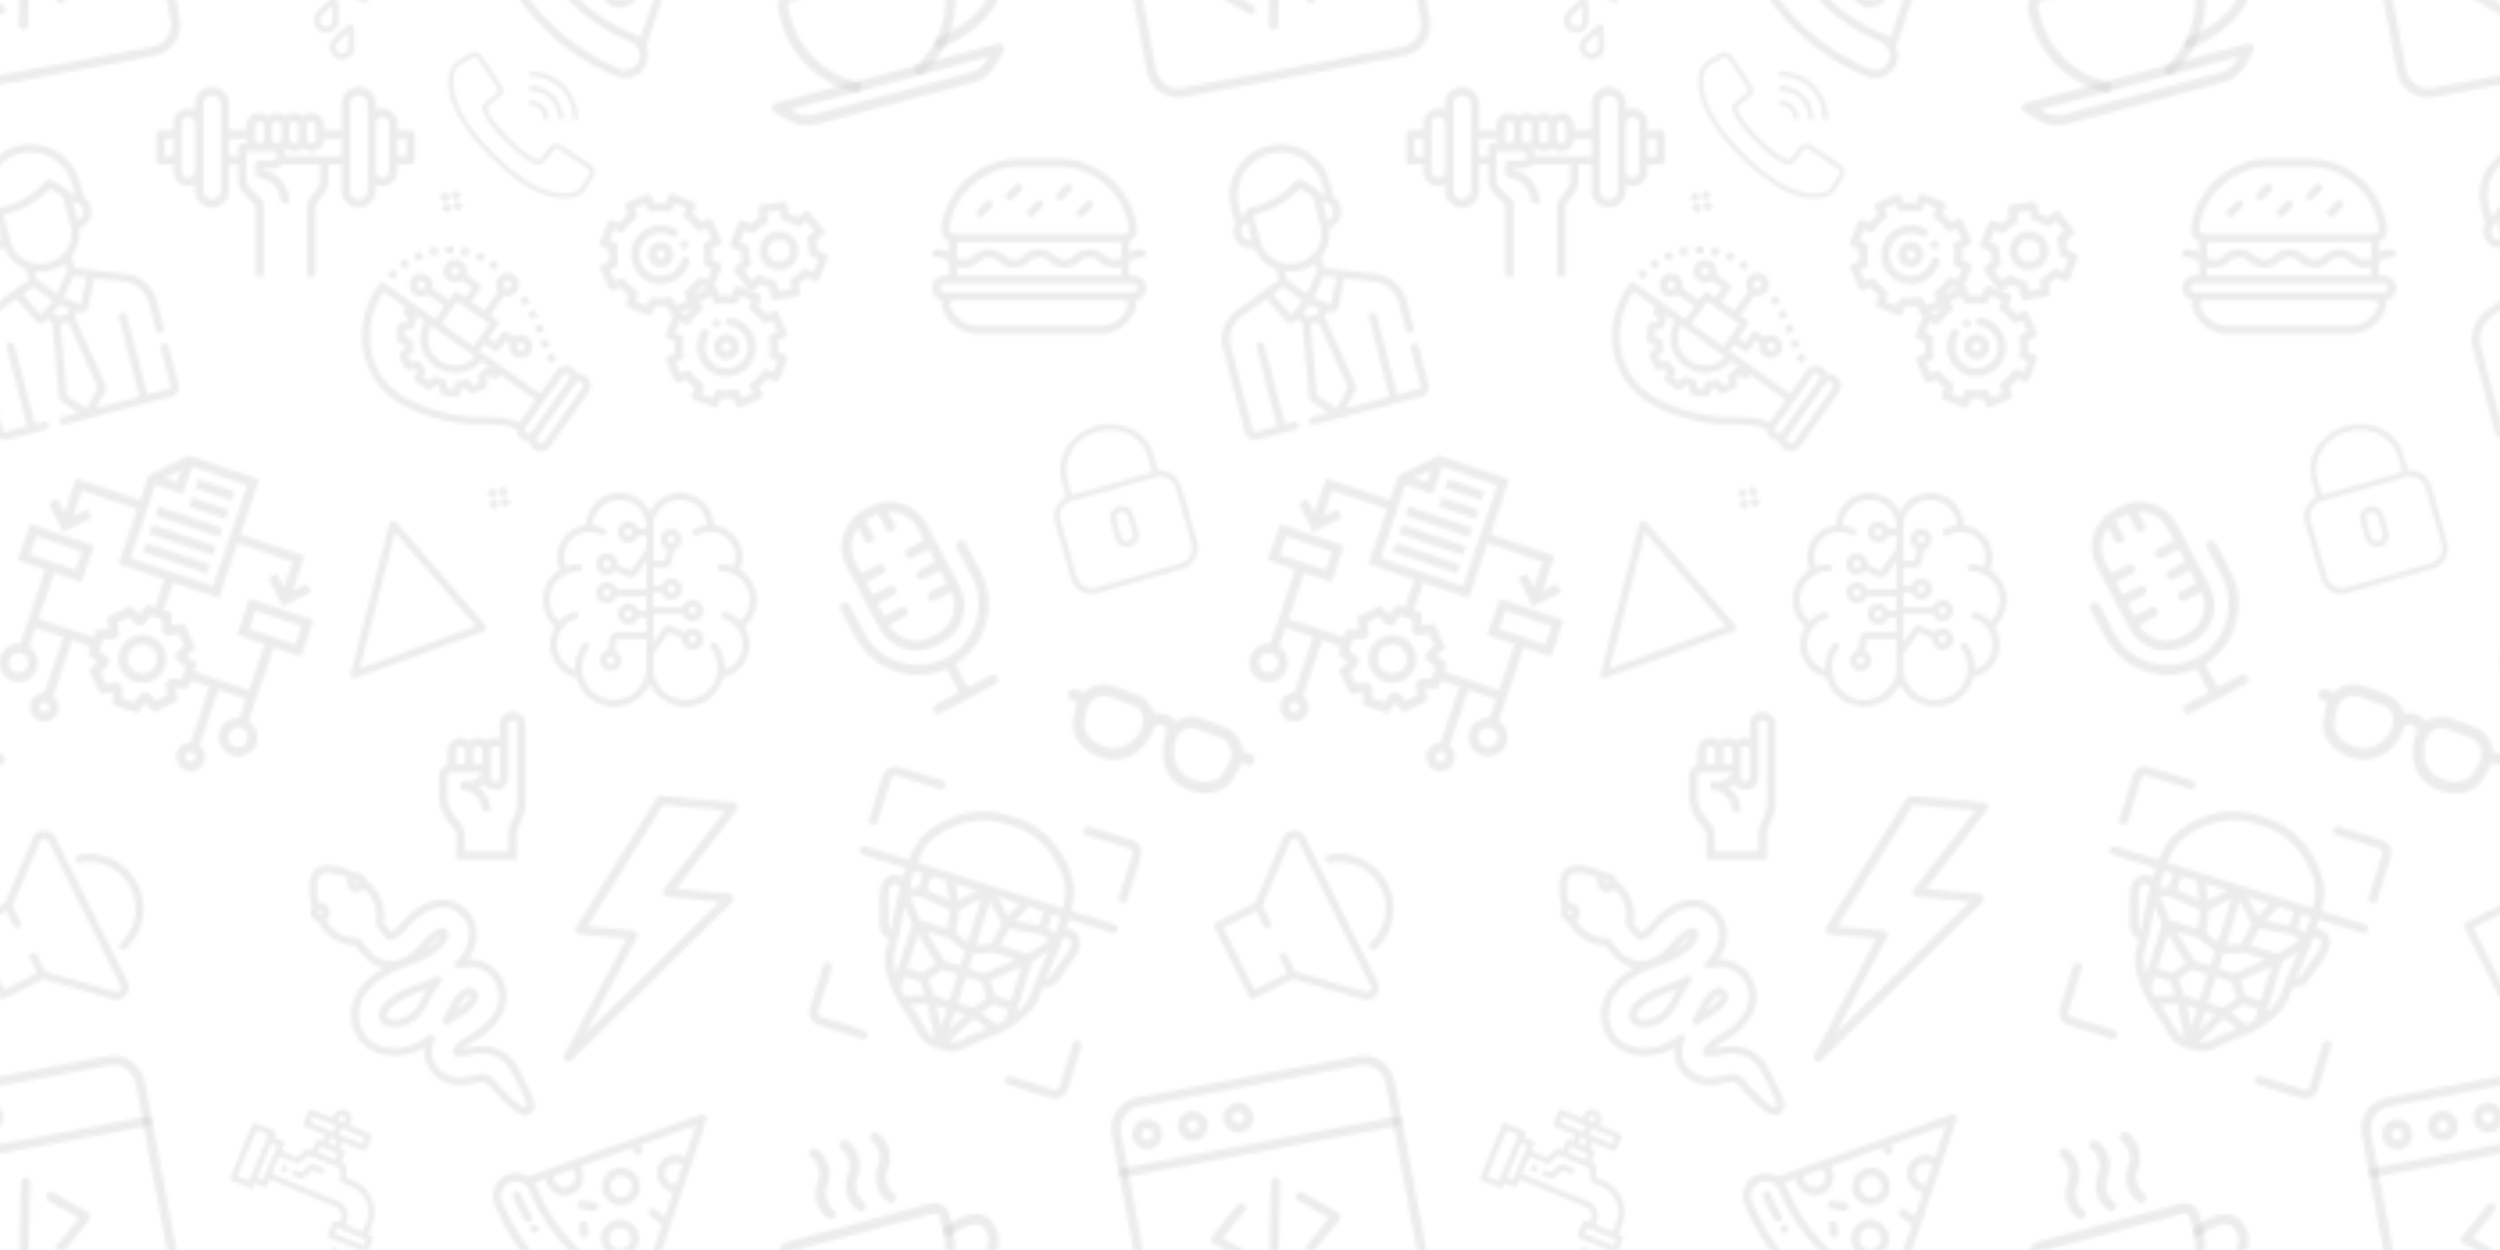 <svg xmlns="http://www.w3.org/2000/svg" xmlns:xlink="http://www.w3.org/1999/xlink" xmlns:fi="http://pattern.flaticon.com/" width="700" height="350" fill-opacity=".27"><defs><g id="g"><path d="M509.026 2.885A9.995 9.995 0 0 0 498.642.583L83.289 148.68c-14.43-8.824-32.733-10.89-49.52-3.939-27.865 11.543-41.146 43.604-29.604 71.471 27.219 65.708 66.518 124.525 116.809 174.816s109.107 89.591 174.816 116.809a54.41 54.41 0 0 0 20.861 4.164c21.475-.001 41.894-12.726 50.609-33.769 5.864-14.158 5.31-29.396-.299-42.48L511.462 13.238a10.002 10.002 0 0 0-2.436-10.353zM146.179 147.489l44.02-15.694a25.442 25.442 0 0 1 6.678 20.752c-.89 6.75-4.354 12.751-9.755 16.896-5.401 4.145-12.089 5.936-18.844 5.049-6.749-.889-12.749-4.352-16.894-9.754-3.819-4.977-5.636-11.049-5.205-17.249zm202.603 323.088c-7.322 17.678-27.664 26.103-45.338 18.779-128.04-53.035-227.763-152.759-280.8-280.799-3.547-8.563-3.547-17.994 0-26.558 3.547-8.563 10.216-15.232 18.779-18.779s17.995-3.547 26.558 0 15.232 10.216 18.779 18.779c22.701 54.807 55.481 103.865 97.429 145.813 41.948 41.948 91.006 74.727 145.813 97.429 17.678 7.321 26.103 27.66 18.78 45.336zm88.843-303.248a25.786 25.786 0 0 1-2.715-.192c-6.749-.889-12.749-4.353-16.893-9.754-4.145-5.401-5.938-12.094-5.05-18.843 1.835-13.934 14.66-23.776 28.599-21.944 4.3.566 8.337 2.234 11.78 4.771l-15.721 45.962zm22.368-65.406a45.478 45.478 0 0 0-15.817-5.156c-24.871-3.283-47.764 14.294-51.038 39.163-1.586 12.046 1.614 23.989 9.011 33.629 7.125 9.285 17.325 15.351 28.831 17.201l-19.876 58.119-22.858-17.54c-4.381-3.36-10.66-2.536-14.021 1.846-3.362 4.382-2.535 10.659 1.846 14.021l28.205 21.642-51.694 151.155a54.475 54.475 0 0 0-14.922-9.241c-105.98-43.899-188.52-126.439-232.417-232.417a54.66 54.66 0 0 0-5.609-10.26l26.779-9.548c.935 8.068 4.032 15.764 9.105 22.375 7.396 9.64 18.105 15.822 30.151 17.407 2.018.266 4.03.398 6.032.398 9.948 0 19.572-3.25 27.597-9.407 9.641-7.398 15.822-18.105 17.409-30.153a45.412 45.412 0 0 0-6.768-30.401l124.307-44.322 4.711 11.374a10.005 10.005 0 0 0 9.243 6.176 9.98 9.98 0 0 0 3.823-.764c5.102-2.113 7.525-7.964 5.412-13.066l-4.326-10.445 132.719-47.322-25.835 75.536z" transform="translate(138 312) scale(.117)"/><path d="M108 268.276c-.03-.047-.113-.174-.145-.22-3.062-4.593-9.259-5.826-13.854-2.767-4.587 3.054-5.831 9.253-2.795 13.848a9.995 9.995 0 0 0 13.789 2.958c4.646-2.987 5.991-9.174 3.005-13.819zm-15.209-24.843a473.307 473.307 0 0 1-26.036-53.147c-2.113-5.104-7.966-7.524-13.065-5.411-5.103 2.113-7.525 7.963-5.411 13.065a493.223 493.223 0 0 0 27.14 55.401 9.997 9.997 0 0 0 13.64 3.733c4.797-2.737 6.469-8.844 3.732-13.641zm220.142-115.446a45.819 45.819 0 0 0-5.983-.394c-22.717 0-42.087 17.005-45.055 39.555-3.274 24.868 14.293 47.764 39.161 51.038 1.982.262 3.995.394 5.983.394 22.716 0 42.086-17.005 45.055-39.557 3.273-24.867-14.294-47.762-39.161-51.036zm19.333 48.426c-1.664 12.637-12.509 22.166-25.227 22.166-1.118 0-2.253-.074-3.372-.222-13.935-1.835-23.777-14.664-21.943-28.599 1.664-12.636 12.508-22.164 25.226-22.164 1.118 0 2.253.074 3.372.222 13.934 1.836 23.778 14.664 21.944 28.597zm-21.935 75.961a45.83 45.83 0 0 0-5.983-.394c-22.717 0-42.087 17.005-45.055 39.556-1.587 12.047 1.613 23.989 9.01 33.63 7.396 9.64 18.104 15.822 30.151 17.409 1.981.261 3.993.392 5.98.392 22.717 0 42.088-17.005 45.057-39.557 3.275-24.866-14.293-47.76-39.16-51.036zm19.333 48.427c-1.664 12.637-12.51 22.166-25.228 22.166a25.96 25.96 0 0 1-3.37-.222c-6.75-.89-12.75-4.354-16.895-9.755-4.145-5.401-5.938-12.093-5.049-18.844 1.664-12.636 12.509-22.165 25.226-22.165 1.118 0 2.253.074 3.372.222 13.933 1.835 23.777 14.664 21.944 28.598zm-85.289-89.855-30.736-4.047c-5.473-.727-10.499 3.133-11.22 8.608-.722 5.476 3.133 10.499 8.608 11.22l30.736 4.047c.443.059.883.087 1.318.087 4.941 0 9.239-3.663 9.901-8.695.723-5.475-3.131-10.499-8.607-11.22zm-15.585 73.797-2.714-20.624c-.721-5.476-5.743-9.332-11.219-8.609-5.476.721-9.33 5.743-8.609 11.219l2.715 20.624c.662 5.033 4.959 8.696 9.901 8.696.435 0 .875-.028 1.317-.087 5.476-.721 9.33-5.743 8.609-11.219z" transform="translate(138 312) scale(.117)"/></g><g id="i"><path d="M394.655 202.654H95.988c-17.643 0-32 14.357-32 32v21.333c0 76.117 42.048 145.152 109.717 180.16 5.227 2.688 11.669.661 14.379-4.587 2.688-5.227.661-11.669-4.587-14.379-60.544-31.317-98.176-93.077-98.176-161.195v-21.333c0-5.888 4.779-10.667 10.667-10.667h298.667c5.888 0 10.667 4.779 10.667 10.667v21.333c0 68.117-37.632 129.877-98.197 161.173-5.248 2.709-7.275 9.152-4.587 14.379a10.69 10.69 0 0 0 9.493 5.781c1.664 0 3.328-.384 4.885-1.195 67.691-34.987 109.739-104 109.739-180.139v-21.333c0-17.641-14.358-31.998-32-31.998z" transform="rotate(-14.929 1337.357 -605.444) scale(.137)"/><path d="M489.865 422.558c-1.664-3.989-5.547-6.592-9.856-6.592H10.676c-4.309 0-8.192 2.603-9.856 6.592a10.643 10.643 0 0 0 2.304 11.627l23.915 23.936c14.123 14.101 32.853 21.867 52.8 21.867h330.965c19.947 0 38.699-7.765 52.843-21.867l23.915-23.936a10.644 10.644 0 0 0 2.303-11.627zm-41.322 20.48c-10.069 10.069-23.488 15.616-37.717 15.616H79.839c-14.229 0-27.648-5.547-37.717-15.616l-5.717-5.717H454.26l-5.717 5.717zm42.816-190.016c-28.736-18.475-74.645 1.579-79.787 3.904-5.355 2.453-7.744 8.768-5.291 14.144a10.657 10.657 0 0 0 14.144 5.291c10.283-4.672 43.264-15.744 59.392-5.355 7.275 4.672 10.837 13.739 10.837 27.648 0 42.709-86.144 68.523-119.403 74.88l-7.552 1.493c-5.781 1.131-9.536 6.741-8.405 12.523 1.003 5.077 5.461 8.597 10.453 8.597.683 0 1.365-.064 2.069-.213l7.488-1.472c5.589-1.067 136.683-26.773 136.683-95.808.001-21.461-6.953-36.8-20.628-45.632zM328.372 113.31c17.344-21.675 17.344-55.616 0-77.291a10.634 10.634 0 0 0-14.997-1.664 10.655 10.655 0 0 0-1.664 14.997c10.987 13.717 10.987 36.907-.021 50.667-17.365 21.675-17.365 55.616 0 77.291a10.626 10.626 0 0 0 8.341 4.011c2.325 0 4.693-.768 6.656-2.347 4.608-3.691 5.355-10.411 1.664-14.997-11.008-13.718-11.008-36.907.021-50.667zm-64.085 0c17.365-21.675 17.365-55.616 0-77.291-3.669-4.608-10.389-5.355-14.997-1.664-4.608 3.691-5.355 10.411-1.664 14.997 11.008 13.717 11.008 36.907-.021 50.667-17.344 21.675-17.344 55.616 0 77.291a10.626 10.626 0 0 0 8.341 4.011c2.325 0 4.672-.768 6.656-2.347a10.655 10.655 0 0 0 1.664-14.997c-10.987-13.718-10.987-36.907.021-50.667zm-63.915.021c17.344-21.675 17.344-55.616 0-77.291a10.632 10.632 0 0 0-14.997-1.664c-4.587 3.669-5.333 10.389-1.664 14.976 10.987 13.717 10.987 36.907-.021 50.667-17.365 21.675-17.365 55.616 0 77.291a10.626 10.626 0 0 0 8.341 4.011 10.72 10.72 0 0 0 6.656-2.325c4.608-3.691 5.355-10.411 1.664-14.997-11.008-13.74-11.008-36.908.021-50.668z" transform="rotate(-14.929 1337.357 -605.444) scale(.137)"/></g><g id="k"><path d="M167.29 272.133a6.972 6.972 0 0 1-4.532-1.672l-45.297-38.57a7 7 0 0 1 0-10.66l45.297-38.57a7 7 0 0 1 9.867.788c2.504 2.946 2.152 7.363-.793 9.867l-39.035 33.243 39.035 33.242a7 7 0 0 1-4.543 12.332zm89.42 0a6.972 6.972 0 0 1-5.331-2.465 7 7 0 0 1 .789-9.867l39.035-33.242-39.035-33.243a7 7 0 0 1 9.074-10.656l45.297 38.57a7 7 0 0 1 0 10.66l-45.297 38.57a6.972 6.972 0 0 1-4.531 1.673zm-60.745 28.93a7.002 7.002 0 0 1-6.86-8.445l28.23-134.036a7 7 0 0 1 13.7 2.887l-28.23 134.035a7.001 7.001 0 0 1-6.84 5.559zm0 0" transform="matrix(.187 -.035 .035 .187 -40.359 308.903)"/><path d="M377 374.086H47c-25.914 0-47-21.082-47-47V47C0 21.086 21.086 0 47 0h330c25.914 0 47 21.086 47 47v280.086c0 25.918-21.086 47-47 47zM47 14c-18.195 0-33 14.805-33 33v280.086c0 18.195 14.805 33 33 33h330c18.195 0 33-14.805 33-33V47c0-18.195-14.805-33-33-33zm0 0" transform="matrix(.187 -.035 .035 .187 -40.359 308.903)"/><path d="M417 112.09H7a7.001 7.001 0 0 1 0-14h410a7.001 7.001 0 0 1 0 14zM119.602 78.594c-12.211 0-22.153-9.942-22.153-22.153 0-12.214 9.942-22.152 22.153-22.152 12.214 0 22.152 9.938 22.152 22.152 0 12.211-9.938 22.153-22.152 22.153zm0-30.305c-4.493 0-8.153 3.656-8.153 8.152s3.66 8.153 8.153 8.153c4.496 0 8.152-3.656 8.152-8.153s-3.656-8.152-8.152-8.152zM51.54 78.379c-12.216 0-22.153-9.938-22.153-22.152 0-12.215 9.937-22.153 22.152-22.153 12.215 0 22.152 9.938 22.152 22.153 0 12.214-9.937 22.152-22.152 22.152zm0-30.305c-4.493 0-8.153 3.66-8.153 8.153 0 4.496 3.66 8.152 8.152 8.152 4.496 0 8.152-3.656 8.152-8.152 0-4.493-3.656-8.153-8.152-8.153zm136.124 30.731c-12.21 0-22.148-9.938-22.148-22.153 0-12.21 9.937-22.148 22.148-22.148 12.215 0 22.152 9.937 22.152 22.148 0 12.215-9.937 22.153-22.152 22.153zm0-30.305c-4.492 0-8.148 3.656-8.148 8.152s3.656 8.153 8.148 8.153c4.496 0 8.152-3.657 8.152-8.153s-3.656-8.152-8.152-8.152zm0 0" transform="matrix(.187 -.035 .035 .187 -40.359 308.903)"/></g><g id="m"><path d="M412.113 170.747c-6.637 0-12.02 5.381-12.02 12.02v75.104c0 79.452-64.639 144.09-144.092 144.09S111.91 337.321 111.91 257.87v-75.104c0-6.639-5.383-12.02-12.02-12.02-6.639 0-12.02 5.381-12.02 12.02v75.104c0 88.666 68.993 161.512 156.111 167.696v62.395h-62.174c-6.637 0-12.02 5.381-12.02 12.02 0 6.639 5.382 12.02 12.02 12.02h148.386c6.637 0 12.02-5.381 12.02-12.02 0-6.639-5.382-12.02-12.02-12.02H268.02v-62.395c87.119-6.184 156.111-79.031 156.111-167.696v-75.104c.002-6.638-5.381-12.019-12.018-12.019z" transform="rotate(-27.98 422.03 -355.35) scale(.118)"/><path d="M264.011 0h-16.02c-54.949 0-99.653 44.704-99.653 99.653V265.88c0 54.949 44.704 99.653 99.653 99.653h16.02c54.949 0 99.653-44.704 99.653-99.653V99.653C363.664 44.704 318.96 0 264.011 0zm75.614 130.853h-43.572c-6.639 0-12.02 5.381-12.02 12.02 0 6.639 5.381 12.02 12.02 12.02h43.572v33.458h-43.572c-6.639 0-12.02 5.381-12.02 12.02s5.381 12.02 12.02 12.02h43.572v33.46h-43.572c-6.639 0-12.02 5.381-12.02 12.02s5.381 12.02 12.02 12.02h43.464c-2.091 39.836-35.157 71.603-75.505 71.603h-16.02c-40.348 0-73.414-31.767-75.505-71.603h43.464c6.639 0 12.02-5.381 12.02-12.02s-5.381-12.02-12.02-12.02h-43.572v-33.46h43.572c6.639 0 12.02-5.381 12.02-12.02s-5.381-12.02-12.02-12.02h-43.572v-33.458h43.572c6.639 0 12.02-5.381 12.02-12.02 0-6.639-5.381-12.02-12.02-12.02h-43.572v-31.2c0-29.964 17.52-55.914 42.854-68.143v33.983c0 6.639 5.382 12.02 12.02 12.02s12.02-5.381 12.02-12.02V24.558c2.863-.331 30.595-.331 33.458 0v40.935c0 6.639 5.381 12.02 12.02 12.02 6.637 0 12.02-5.381 12.02-12.02V31.51c25.334 12.229 42.854 38.177 42.854 68.142v31.201z" transform="rotate(-27.98 422.03 -355.35) scale(.118)"/></g><g id="o"><path d="M383.071 148.928c-3.905-3.904-10.237-3.904-14.143 0l-20 20c-3.905 3.905-3.905 10.237 0 14.143 3.907 3.906 10.238 3.905 14.143 0l20-20c3.905-3.905 3.905-10.237 0-14.143zm-240 0c-3.905-3.904-10.237-3.904-14.143 0l-20 20c-3.905 3.905-3.905 10.237 0 14.143 3.907 3.906 10.238 3.905 14.143 0l20-20c3.905-3.905 3.905-10.237 0-14.143zm190-40c-3.905-3.904-10.237-3.904-14.143 0l-20 20c-3.905 3.905-3.905 10.237 0 14.143 3.907 3.906 10.238 3.905 14.143 0l20-20c3.905-3.905 3.905-10.237 0-14.143zm-120 0c-3.905-3.904-10.237-3.904-14.143 0l-20 20c-3.905 3.905-3.905 10.237 0 14.143 3.907 3.906 10.238 3.905 14.143 0l20-20c3.905-3.905 3.905-10.237 0-14.143zm50 40c-3.905-3.904-10.237-3.904-14.143 0l-20 20c-3.905 3.905-3.905 10.237 0 14.143 3.907 3.906 10.238 3.905 14.143 0l20-20c3.905-3.905 3.905-10.237 0-14.143z" transform="translate(261 39) scale(.117)"/><path d="M512 356c0-16.542-13.458-30-30-30h-10v-32.23c.412-.358.832-.701 1.237-1.07 6.491-5.917 20.049-9.7 28.889-9.812 5.522-.069 9.943-4.603 9.873-10.125-.069-5.479-4.532-9.874-9.997-9.874l-.128.001c-8.581.108-19.982 2.386-29.874 7.063V243.74c12.176-4.983 20.271-17.519 18.533-31.435C478.737 117.496 397.686 46 302 46h-92c-95.686 0-176.737 71.496-188.533 166.301-1.733 13.875 6.307 26.437 18.533 31.44v25.771c-9.929-4.498-21.357-6.748-30.131-6.622-5.522.072-9.94 4.608-9.868 10.131.072 5.478 4.535 9.868 9.997 9.868l.134-.001c8.942-.137 22.822 3.599 29.592 9.774.09.083.186.161.277.243V326H30c-16.574 0-30 13.424-30 30 0 14.865 10.87 27.233 25.078 29.589-2.337 6.169-2.505 12.909-.338 19.313C37.134 441.446 71.397 466 110 466h292c38.603 0 72.866-24.554 85.263-61.104 2.165-6.398 1.997-13.135-.339-19.303C500.864 383.301 512 371.17 512 356zM41.313 214.774C51.867 129.959 124.386 66 210 66h92c85.614 0 158.133 63.959 168.687 148.779.722 5.779-3.787 10.811-9.356 11.184-.066.004-.132.01-.198.016a5.866 5.866 0 0 1-.513.021H51.38c-5.89 0-10.82-5.186-10.067-11.226zm371.925 63.146c-21.975-20.039-51.502-20.039-73.477 0-14.349 13.084-32.175 13.084-46.523 0-21.975-20.039-51.502-20.039-73.477 0-14.349 13.084-32.175 13.084-46.523 0-21.975-20.038-51.502-20.04-73.479.002-12.161 11.098-26.73 12.859-39.759 5.053V246h392v37.555c-12.759 7.099-26.953 5.134-38.762-5.635zM452 305.243V326H60v-21.057c5.407 1.871 10.956 2.807 16.5 2.806 12.905 0 25.776-5.048 36.739-15.051 14.348-13.084 32.175-13.084 46.523 0 21.975 20.041 51.503 20.04 73.477 0 14.349-13.084 32.176-13.084 46.523 0 21.975 20.041 51.503 20.04 73.477 0 14.348-13.085 32.175-13.083 46.523 0 15.297 13.952 34.503 18.24 52.238 12.545zm16.32 93.236C458.68 426.902 432.028 446 402 446H110c-30.028 0-56.68-19.098-66.317-47.515C41.608 392.355 46.901 386 53.46 386h405.08c6.583 0 11.842 6.385 9.78 12.479zM482 366H30c-5.514 0-10-4.486-10-10 0-5.521 4.479-10 10-10h452c5.514 0 10 4.486 10 10 0 5.521-4.479 10-10 10z" transform="translate(261 39) scale(.117)"/></g><g id="w"><path d="M502.008 333.82H485.46a120.912 120.912 0 0 0-10.36-25.058l11.688-11.684a9.996 9.996 0 0 0 0-14.133l-33.875-33.875c-3.902-3.902-10.226-3.902-14.133 0l-11.648 11.649a120.975 120.975 0 0 0-25.094-10.418v-16.45c0-5.519-4.476-9.992-9.992-9.992H344.14a9.99 9.99 0 0 0-9.993 9.993v16.41a120.838 120.838 0 0 0-25.144 10.406l-11.598-11.598a9.987 9.987 0 0 0-7.066-2.925c-.86 0-1.707.12-2.527.335v-46.82c0-5.52-4.473-9.996-9.993-9.996h-16.547a120.969 120.969 0 0 0-10.359-25.055l11.688-11.687c3.902-3.902 3.902-10.23 0-14.133l-33.875-33.871c-3.903-3.902-10.227-3.902-14.133 0l-11.649 11.648a120.762 120.762 0 0 0-25.093-10.418V89.695c0-5.52-4.477-9.992-9.993-9.992h-47.906c-5.516 0-9.992 4.473-9.992 9.992v16.41a120.89 120.89 0 0 0-25.145 10.41L73.22 104.919a9.99 9.99 0 0 0-14.133 0l-33.877 33.87c-3.902 3.902-3.902 10.23 0 14.133l11.598 11.598a121.138 121.138 0 0 0-10.407 25.144H9.992c-5.515 0-9.992 4.477-9.992 9.996v47.902c0 5.52 4.477 9.993 9.992 9.993h16.45a120.886 120.886 0 0 0 10.417 25.093l-11.648 11.649a10.01 10.01 0 0 0-2.926 7.066c0 2.653 1.055 5.192 2.926 7.067l33.875 33.875c3.902 3.902 10.23 3.902 14.133 0l11.687-11.688a120.969 120.969 0 0 0 25.055 10.36v16.546c0 5.52 4.477 9.993 9.992 9.993h47.906a9.99 9.99 0 0 0 9.993-9.993v-16.586a121.05 121.05 0 0 0 25.007-10.37l11.735 11.738a10.01 10.01 0 0 0 7.066 2.925c.863 0 1.707-.12 2.528-.335v46.82c0 5.52 4.476 9.996 9.992 9.996h16.449a120.975 120.975 0 0 0 10.418 25.094l-11.649 11.648a9.996 9.996 0 0 0 0 14.133l33.875 33.871c3.903 3.902 10.23 3.902 14.133 0l11.688-11.687a120.969 120.969 0 0 0 25.054 10.359v16.547c0 5.52 4.477 9.992 9.993 9.992h47.906a9.99 9.99 0 0 0 9.992-9.992V485.09a120.824 120.824 0 0 0 25.008-10.367l11.734 11.734c3.903 3.902 10.23 3.906 14.133 0l33.875-33.871a9.994 9.994 0 0 0 2.926-7.066 9.98 9.98 0 0 0-2.926-7.067l-11.734-11.738a121.094 121.094 0 0 0 10.367-25.004h16.586c5.52 0 9.996-4.477 9.996-9.996v-47.902c-.004-5.52-4.48-9.993-9.996-9.993zm-242.57-22.226a120.715 120.715 0 0 0-8.848 22.226h-13.38zm-7.333-31.36a120.795 120.795 0 0 0 9.125-22.68h13.56zm-40.613 30.7a9.996 9.996 0 0 0-12.472-1.34 101.345 101.345 0 0 1-33.293 13.804 9.993 9.993 0 0 0-7.864 9.762v14.367H129.95v-14.336a9.994 9.994 0 0 0-7.879-9.765 101.37 101.37 0 0 1-33.34-13.781 9.99 9.99 0 0 0-12.464 1.343l-10.114 10.117-19.742-19.742 10.09-10.086a9.996 9.996 0 0 0 1.336-12.476 101.218 101.218 0 0 1-13.856-33.367 9.997 9.997 0 0 0-9.765-7.864H19.988v-27.918h14.2a9.994 9.994 0 0 0 9.765-7.875 101.263 101.263 0 0 1 13.832-33.418 9.995 9.995 0 0 0-1.344-12.468l-10.03-10.036 19.741-19.738 10.032 10.031a10 10 0 0 0 12.472 1.34 101.243 101.243 0 0 1 33.414-13.832 9.995 9.995 0 0 0 7.88-9.77V99.692h27.913v14.227c0 4.7 3.274 8.766 7.864 9.766a101.273 101.273 0 0 1 33.37 13.855 10.001 10.001 0 0 0 12.477-1.336l10.086-10.086 19.742 19.738-10.117 10.118a9.995 9.995 0 0 0-1.347 12.46 101.33 101.33 0 0 1 13.785 33.34 9.994 9.994 0 0 0 9.765 7.88h14.336v27.913h-14.367a9.993 9.993 0 0 0-9.762 7.868 101.325 101.325 0 0 1-13.804 33.289 9.996 9.996 0 0 0 1.34 12.472l10.171 10.168-19.742 19.742zm280.52 70.789h-14.367a9.993 9.993 0 0 0-9.762 7.863 101.38 101.38 0 0 1-13.805 33.293 9.99 9.99 0 0 0 1.34 12.469l10.172 10.172-19.742 19.738-10.172-10.168a9.99 9.99 0 0 0-12.469-1.34 101.288 101.288 0 0 1-33.293 13.8 9.997 9.997 0 0 0-7.863 9.766v14.368h-27.918v-14.336a9.99 9.99 0 0 0-7.875-9.766 101.295 101.295 0 0 1-33.34-13.785 9.996 9.996 0 0 0-12.465 1.348l-10.113 10.113-19.742-19.738 10.086-10.086a9.996 9.996 0 0 0 1.336-12.48 101.293 101.293 0 0 1-13.852-33.368 9.997 9.997 0 0 0-9.766-7.863h-14.23v-27.918h14.2a9.99 9.99 0 0 0 9.765-7.875 101.346 101.346 0 0 1 13.832-33.418 9.99 9.99 0 0 0-1.34-12.469l-10.031-10.035 19.742-19.738 10.031 10.03a9.99 9.99 0 0 0 12.469 1.34 101.346 101.346 0 0 1 33.418-13.831 9.99 9.99 0 0 0 7.875-9.766v-14.2h27.918v14.231a9.99 9.99 0 0 0 7.863 9.762 101.385 101.385 0 0 1 33.367 13.855 9.99 9.99 0 0 0 12.477-1.336l10.09-10.085 19.738 19.742-10.113 10.113a9.995 9.995 0 0 0-1.348 12.46 101.35 101.35 0 0 1 13.785 33.345 9.99 9.99 0 0 0 9.766 7.875h14.336zm0 0" transform="rotate(21.804 -14.937 484.792) scale(.119)"/><path d="M325.695 335.36a9.959 9.959 0 0 0 7.067-2.93l.12-.121c3.923-3.883 3.95-10.211.067-14.133-3.886-3.922-10.215-3.95-14.133-.067l-.191.188c-3.902 3.902-3.902 10.23 0 14.137a9.98 9.98 0 0 0 7.07 2.925zm0 0" transform="rotate(21.804 -14.937 484.792) scale(.119)"/><path d="M351.059 299.906c-5.356 1.34-8.61 6.766-7.27 12.121 1.34 5.356 6.77 8.606 12.117 7.27 17.223-4.313 34.989.601 47.52 13.133 19.484 19.484 19.484 51.183 0 70.664-9.438 9.441-21.985 14.636-35.332 14.636-13.344 0-25.895-5.195-35.332-14.636-11.754-11.754-16.883-28.535-13.719-44.883 1.05-5.418-2.492-10.664-7.914-11.711-5.418-1.047-10.66 2.492-11.707 7.91-4.434 22.88 2.75 46.36 19.207 62.817 13.215 13.214 30.781 20.492 49.465 20.492 18.687 0 36.254-7.278 49.465-20.492 27.277-27.274 27.277-71.657 0-98.93-17.282-17.281-42.762-24.328-66.5-18.39zm0 0" transform="rotate(21.804 -14.937 484.792) scale(.119)"/><path d="M398.074 367.762c0-16.532-13.449-29.98-29.98-29.98s-29.98 13.448-29.98 29.98 13.449 29.98 29.98 29.98 29.98-13.449 29.98-29.98zm-39.972 0c0-5.508 4.48-9.992 9.992-9.992s9.992 4.484 9.992 9.992c0 5.511-4.48 9.996-9.992 9.996s-9.992-4.485-9.992-9.996zM179.445 188.484a9.913 9.913 0 0 0 7.004 2.887 9.971 9.971 0 0 0 7.106-2.969c3.886-3.918 3.84-10.27-.078-14.156l-.133-.129c-3.922-3.887-10.227-3.84-14.11.078-3.89 3.918-3.84 10.27.078 14.157zm0 0" transform="rotate(21.804 -14.937 484.792) scale(.119)"/><path d="M202.262 206.547c-5.48.652-9.395 5.625-8.742 11.105 1.828 15.336-3.375 30.387-14.282 41.29-19.48 19.48-51.18 19.484-70.664 0-9.437-9.438-14.636-21.985-14.636-35.333s5.199-25.894 14.636-35.332c11.297-11.297 27.469-16.53 43.278-14.004 5.449.872 10.574-2.84 11.445-8.289s-2.84-10.574-8.29-11.449c-22.105-3.535-44.75 3.793-60.566 19.61-13.214 13.21-20.488 30.78-20.488 49.464 0 18.688 7.274 36.254 20.488 49.465 13.637 13.64 31.547 20.457 49.465 20.457 17.91-.004 35.828-6.82 49.465-20.457 15.266-15.265 22.555-36.328 19.996-57.789-.656-5.48-5.644-9.387-11.105-8.738zm0 0" transform="rotate(21.804 -14.937 484.792) scale(.119)"/><path d="M113.926 223.61c0 16.53 13.449 29.98 29.98 29.98s29.98-13.45 29.98-29.98-13.448-29.981-29.98-29.981-29.98 13.45-29.98 29.98zm39.972 0c0 5.511-4.48 9.992-9.992 9.992s-9.992-4.48-9.992-9.993 4.48-9.992 9.992-9.992 9.992 4.48 9.992 9.992zm348.11-146.93H482.3a89.208 89.208 0 0 0-11.262-19.47l9.863-17.081c2.762-4.781 1.121-10.895-3.656-13.652L433.711 1.344a9.973 9.973 0 0 0-7.582-1A10 10 0 0 0 420.059 5l-9.86 17.082a91.36 91.36 0 0 0-22.484 0L377.855 5c-2.761-4.781-8.875-6.418-13.652-3.66l-43.535 25.137a10.006 10.006 0 0 0-4.656 6.066 10.003 10.003 0 0 0 1 7.582l9.863 17.082a89.534 89.534 0 0 0-11.258 19.469h-19.71c-5.516 0-9.993 4.476-9.993 9.996v50.266c0 5.519 4.477 9.996 9.992 9.996h19.711a89.534 89.534 0 0 0 11.258 19.468l-9.863 17.082a10.006 10.006 0 0 0-1 7.582 10.006 10.006 0 0 0 4.656 6.067l43.535 25.137a9.99 9.99 0 0 0 13.652-3.66l9.86-17.079a91.729 91.729 0 0 0 22.484 0l9.863 17.078a9.977 9.977 0 0 0 6.067 4.657 9.987 9.987 0 0 0 7.582-.996l43.535-25.137c4.781-2.758 6.418-8.871 3.656-13.649l-9.859-17.082a89.534 89.534 0 0 0 11.258-19.468h19.707c5.52 0 9.992-4.477 9.992-9.996V86.672c0-5.52-4.477-9.992-9.992-9.992zm-9.996 50.265h-16.637a9.993 9.993 0 0 0-9.492 6.875c-3.04 9.243-7.887 17.625-14.41 24.918a9.99 9.99 0 0 0-1.203 11.66l8.328 14.426-26.223 15.14-8.32-14.41a9.987 9.987 0 0 0-10.688-4.788 71.452 71.452 0 0 1-28.816 0 9.998 9.998 0 0 0-10.688 4.789l-8.32 14.41-26.223-15.14 8.328-14.427a9.991 9.991 0 0 0-1.203-11.66c-6.523-7.293-11.37-15.675-14.41-24.918a9.993 9.993 0 0 0-9.492-6.875h-16.64V96.668h16.64a9.993 9.993 0 0 0 9.492-6.875c3.04-9.242 7.887-17.625 14.41-24.918a9.99 9.99 0 0 0 1.203-11.66l-8.328-14.426 26.223-15.14 8.32 14.41a9.998 9.998 0 0 0 10.688 4.789 71.452 71.452 0 0 1 28.816 0 9.995 9.995 0 0 0 10.688-4.79l8.32-14.41 26.223 15.141-8.328 14.426a9.991 9.991 0 0 0 1.203 11.66c6.523 7.293 11.37 15.676 14.41 24.918a9.993 9.993 0 0 0 9.492 6.875h16.637zm0 0" transform="rotate(21.804 -14.937 484.792) scale(.119)"/><path d="M398.957 65.703c-25.422 0-46.102 20.684-46.102 46.102 0 25.422 20.68 46.101 46.102 46.101s46.102-20.68 46.102-46.101c0-25.418-20.68-46.102-46.102-46.102zm0 72.219c-14.398 0-26.113-11.715-26.113-26.117 0-14.399 11.715-26.114 26.113-26.114s26.117 11.715 26.117 26.114c0 14.402-11.719 26.117-26.117 26.117zm0 0" transform="rotate(21.804 -14.937 484.792) scale(.119)"/></g><g id="y"><path d="M248 304c-22.055 0-40 17.945-40 40s17.945 40 40 40 40-17.945 40-40-17.945-40-40-40zm0 64c-13.23 0-24-10.77-24-24s10.77-24 24-24 24 10.77 24 24-10.77 24-24 24zm-8-336h64v16h-64zm0 32h64v16h-64zm-48 32h112v16H192zm0 32h112v16H192zm0 32h112v16H192zm0 0" transform="rotate(18.742 -341.947 115.063) scale(.169)"/><path d="M496 256v-64H384v64h48v80h-96v-13.77l-19.64-6.55 9.257-18.512-30.785-30.785-18.52 9.265L269.77 256H256v-48h80v-96h96v44.687l-18.344-18.343-11.312 11.312L440 187.312l37.656-37.656-11.312-11.312L448 156.687V96H336V0H212.687L160 52.687V96H48v60.687l-18.344-18.343-11.312 11.312L56 187.312l37.656-37.656-11.312-11.312L64 156.687V112h96v96h80v48h-13.77l-6.542 19.648-18.52-9.265-30.785 30.785 9.258 18.512L160 322.23V336H64v-80h48v-64H0v64h48v129.137c-13.77 3.574-24 16-24 30.863 0 17.648 14.352 32 32 32s32-14.352 32-32c0-14.863-10.23-27.29-24-30.863V352h48v97.473c-9.29 3.312-16 12.113-16 22.527 0 13.23 10.77 24 24 24s24-10.77 24-24c0-10.414-6.71-19.215-16-22.527V352h32v13.77l19.64 6.55-9.257 18.512 30.785 30.785 18.52-9.265L226.23 432h43.532l6.543-19.648 18.52 9.265 30.784-30.785-9.257-18.512L336 365.77V352h32v97.473c-9.29 3.312-16 12.113-16 22.527 0 13.23 10.77 24 24 24s24-10.77 24-24c0-10.414-6.71-19.215-16-22.527V352h48v33.137c-13.77 3.574-24 16-24 30.863 0 17.648 14.352 32 32 32s32-14.352 32-32c0-14.863-10.23-27.29-24-30.863V256zM208 27.312V48h-20.688zM176 64h48V16h96v176H176zM16 208h80v32H16zm56 208c0 8.824-7.176 16-16 16s-16-7.176-16-16 7.176-16 16-16 16 7.176 16 16zm48 64c-4.414 0-8-3.594-8-8s3.586-8 8-8 8 3.594 8 8-3.586 8-8 8zm200-125.77-18.352 6.122-1.351 3.527c-.402 1.023-.8 2.043-1.242 3.031l-1.551 3.465 8.648 17.297-14.472 14.473-17.297-8.649-3.461 1.55c-.985.442-1.985.84-3 1.227l-3.563 1.344L258.23 416h-20.468l-6.13-18.383-3.562-1.344a56.084 56.084 0 0 1-3-1.226l-3.46-1.55-17.298 8.648-14.472-14.473 8.648-17.297-1.55-3.465c-.45-1-.84-2.008-1.243-3.031l-1.351-3.527L176 354.23v-20.468l18.352-6.121 1.351-3.528c.402-1.023.8-2.043 1.242-3.035l1.551-3.46-8.648-17.298 14.472-14.472 17.297 8.648 3.461-1.55c.984-.442 1.984-.84 3-1.227l3.563-1.344L237.77 272h20.468l6.13 18.383 3.562 1.344c1.015.386 2.015.785 3 1.226l3.46 1.55 17.298-8.648 14.472 14.473-8.648 17.297 1.55 3.465c.45 1 .84 2.008 1.243 3.031l1.351 3.527L320 333.77zM376 480c-4.414 0-8-3.594-8-8s3.586-8 8-8 8 3.594 8 8-3.586 8-8 8zm80-64c0 8.824-7.176 16-16 16s-16-7.176-16-16 7.176-16 16-16 16 7.176 16 16zm-56-208h80v32h-80zm0 0" transform="rotate(18.742 -341.947 115.063) scale(.169)"/></g><g id="A"><path d="M414.61 211.775A23.956 23.956 0 0 0 392 195.86a23.96 23.96 0 0 0-22.526 16H320v-32h32a7.998 7.998 0 0 0 8-7.996v-33.478c12.497-4.418 19.047-18.13 14.629-30.628-4.418-12.497-18.13-19.047-30.628-14.629s-19.047 18.13-14.629 30.628A24.002 24.002 0 0 0 344 138.386v25.475h-24v-16a7.998 7.998 0 0 0-7.996-8H296V98.385c12.497-4.418 19.047-18.13 14.629-30.628-4.418-12.497-18.13-19.047-30.628-14.629-12.497 4.418-19.047 18.13-14.629 30.628A24.002 24.002 0 0 0 280 98.385v41.475h-32V12.141a7.998 7.998 0 0 0-7.996-8H240c-98.691 0-176 71.453-176 162.664 0 43.328 17.199 100.695 44.891 149.703 4.973 8.797 11.461 18.047 18.328 27.844 14.521 20.699 30.681 43.976 32.438 64.238a22.74 22.74 0 0 0-9.61 18.988 23.765 23.765 0 0 0 5.295 14.853 24.666 24.666 0 0 0-7.342 17.71c.014 13.249 10.751 23.986 24 24h136c13.339-.083 24.086-10.963 24.003-24.302l-.003-.261a23.89 23.89 0 0 0-7.363-17.232 24.7 24.7 0 0 0 5.316-15.331c-.024-12.671-10.315-22.923-22.986-22.899-.338.001-.676.009-1.014.024H248V251.859h16v24a7.998 7.998 0 0 0 7.996 8H296v9.474c-12.497 4.418-19.046 18.131-14.627 30.627s18.131 19.046 30.627 14.627c12.497-4.418 19.046-18.131 14.627-30.627A23.998 23.998 0 0 0 312 293.333v-17.474a7.998 7.998 0 0 0-7.996-8H280v-16h32a7.998 7.998 0 0 0 8-7.996v-16.004h49.475c4.442 12.464 18.146 18.967 30.61 14.525 12.463-4.441 18.966-18.145 14.525-30.609zM352 107.859a8 8 0 1 1-8 8 8.009 8.009 0 0 1 8-8zM140.32 335.164c-6.641-9.469-12.91-18.406-17.5-26.531C96.809 262.594 80 206.922 80 166.805c0-79.781 66.137-142.797 152-146.492v55.888a138.78 138.78 0 0 0-6.609.636 7.997 7.997 0 0 0-6.859 6.289l-2.438 11.594c-2.008.477-4.01 1.016-6.008 1.617l-7.973-8.891a7.989 7.989 0 0 0-9.094-2.023 120.385 120.385 0 0 0-25.168 14.695 8 8 0 0 0-2.785 8.883l3.672 11.188a106.53 106.53 0 0 0-4.41 4.406l-11.176-3.672a8.048 8.048 0 0 0-8.883 2.781 120.07 120.07 0 0 0-14.707 25.18 7.995 7.995 0 0 0 2.023 9.094l8.895 7.969a101.75 101.75 0 0 0-1.605 5.945l-12.441 2.484a7.998 7.998 0 0 0-6.433 7.844v27.28a7.998 7.998 0 0 0 6.434 7.844l12.441 2.484a104.467 104.467 0 0 0 1.605 5.945l-8.898 7.969a8.007 8.007 0 0 0-2.023 9.094 120.139 120.139 0 0 0 14.707 25.18 8.037 8.037 0 0 0 8.883 2.781l11.176-3.672a109.064 109.064 0 0 0 4.41 4.406l-3.672 11.172a8.007 8.007 0 0 0 2.781 8.883 120.101 120.101 0 0 0 25.176 14.711 8.014 8.014 0 0 0 9.094-2.023l7.973-8.891c1.996.602 3.999 1.141 6.008 1.617l2.434 11.586a7.997 7.997 0 0 0 6.859 6.297c2.321.284 4.489.477 6.613.636v88.622h-56.69c-3.271-23.577-19.971-47.56-34.992-68.977zM168 195.859c.051 36.644 27.587 67.419 64 71.528v27.511l-1.324-6.297a8.002 8.002 0 0 0-6.41-6.234 86.678 86.678 0 0 1-13.937-3.758 8.134 8.134 0 0 0-2.707-.469 7.993 7.993 0 0 0-5.957 2.664l-7.523 8.391a103.707 103.707 0 0 1-12.043-7.07l3.473-10.57a8.008 8.008 0 0 0-2.434-8.609 87.569 87.569 0 0 1-10.238-10.234 8.042 8.042 0 0 0-8.598-2.422l-10.566 3.477a103.788 103.788 0 0 1-7.074-12.047l8.398-7.523a8.015 8.015 0 0 0 2.191-8.664 87.152 87.152 0 0 1-3.758-13.937 7.998 7.998 0 0 0-6.309-6.422L136 202.938v-14.156l11.184-2.234a7.998 7.998 0 0 0 6.309-6.422 87.359 87.359 0 0 1 3.757-13.946 8.004 8.004 0 0 0-2.195-8.664L146.664 150a105.105 105.105 0 0 1 7.07-12.047l10.57 3.477a8.045 8.045 0 0 0 8.598-2.422 89.5 89.5 0 0 1 10.246-10.258 7.992 7.992 0 0 0 2.422-8.586l-3.469-10.57a104.337 104.337 0 0 1 12.039-7.07l7.523 8.391a8.029 8.029 0 0 0 8.664 2.195 86.47 86.47 0 0 1 13.937-3.758 7.994 7.994 0 0 0 6.41-6.227L232 96.828v27.503c-36.413 4.11-63.949 34.884-64 71.528zm64-55.361V251.22c-30.575-4.377-51.813-32.712-47.436-63.287 3.521-24.592 22.843-43.914 47.436-47.435zm84 319.643a8.008 8.008 0 0 1-8 8H172a8.148 8.148 0 0 1-8-8.563 8.008 8.008 0 0 1 8-8h136a8.148 8.148 0 0 1 8 8.563zm-10.047-40a7.328 7.328 0 0 1 8 7.437 8.008 8.008 0 0 1-8 8H174.047a8.147 8.147 0 0 1-8-8.563 7.226 7.226 0 0 1 8-6.875h131.906zM304 307.859a8 8 0 1 1-8 8 8.009 8.009 0 0 1 8-8zm-16-240a8 8 0 1 1-8 8 8.009 8.009 0 0 1 8-8zm16 168h-56v-80h56v80zm88-8a8 8 0 1 1 8-8 8.007 8.007 0 0 1-8 8z" transform="matrix(.079 -.111 .111 .079 86.762 105.814)"/><path d="M317.152 369.828a135.622 135.622 0 0 0-7.472 15.625l14.875 5.891a119.662 119.662 0 0 1 6.605-13.781l-14.008-7.735zm17.996-28.18c-3.144 4.516-6.281 9.109-9.281 13.75l13.43 8.688c2.906-4.484 5.941-8.922 8.984-13.297l-13.133-9.141zm18.2-26.617c-2.699 4.281-5.707 8.711-8.859 13.258l13.141 9.125c3.301-4.75 6.441-9.383 9.258-13.867l-13.54-8.516zm15.011-27.883a360.795 360.795 0 0 1-7.191 14.227l14.109 7.547a364.842 364.842 0 0 0 7.52-14.883l-14.438-6.891zm12.496-29.359a369.561 369.561 0 0 1-5.934 14.812l14.727 6.266a395.678 395.678 0 0 0 6.184-15.453l-14.977-5.625zm35.137-92.578-16 .125.008 1.469c0 4.461-.207 9.203-.621 14.078l15.945 1.344c.449-5.32.676-10.508.676-15.422l-.008-1.594zm-4.074-34.055-15.578 3.641a138.332 138.332 0 0 1 2.664 15.164l15.891-1.891a155.085 155.085 0 0 0-2.977-16.914zm-11.5-32.328-14.383 7a139.871 139.871 0 0 1 5.969 14.203l15.07-5.359a153.94 153.94 0 0 0-6.656-15.844zm-18.301-28.969-12.531 9.953a145.593 145.593 0 0 1 8.945 12.578l13.523-8.547a161.405 161.405 0 0 0-9.937-13.984zm-23.976-24.414-10.195 12.328a151.07 151.07 0 0 1 11.402 10.461l11.406-11.219a167.952 167.952 0 0 0-12.613-11.57zm-28.305-19.07-7.609 14.078a161.123 161.123 0 0 1 13.293 8.031l8.93-13.281a180.287 180.287 0 0 0-14.614-8.828zm-31.359-13.273-4.844 15.25a164.414 164.414 0 0 1 14.578 5.383l6.258-14.719a179.849 179.849 0 0 0-15.992-5.914zm-33.192-7.344-2.047 15.875c5.16.664 10.324 1.563 15.348 2.68l3.461-15.625a195.136 195.136 0 0 0-16.762-2.93zM16 435h16v16H16zm0 32h16v16H16zm16-16h16v16H32zm-32 0h16v16H0zM456 3h16v16h-16zm0 32h16v16h-16zm16-16h16v16h-16zm-32 0h16v16h-16z" transform="matrix(.079 -.111 .111 .079 86.762 105.814)"/></g><g id="C"><path d="M159.475 200.127c-17.342 10.843-28.048 28.3-30.148 49.163-2.173 21.55 9.854 44.34 31.387 59.478a92.813 92.813 0 0 0 37.937 15.461 50.7 50.7 0 0 0-10.686 14.862c-9.783 21-3.468 47.463 15.019 62.938 8.409 7.03 16.355 10.959 23.4 14.445 9.849 4.864 11.9 5.877 11.9 20.924 0 3.785 1.135 20.508 2.1 28.292 2.289 18.324 4.882 39.31 20.72 39.31 13.8 0 17.376-15.834 21.158-32.354l1.973-8.56c2.148-9.027 3.844-16.212 5.653-25.979 5.693-30.728-8.406-56.205-39.7-71.69-2.274-1.123-4.39-2.182-6.364-3.31a66.81 66.81 0 0 1 14.458 1.143c34.333 6.074 60.8 1.9 78.673-12.378 13.18-10.514 20.913-26.013 21.776-43.643.645-13.294-4.818-32.819-21.93-46.008a74.011 74.011 0 0 0 21.064-9.481c15.249-10.2 24.366-25.537 25.013-42.084.653-17.222-5.684-32.544-17.846-43.139-.052-.046-.1-.09-.158-.134-16.649-14.392-42.287-18.613-76.2-12.553-9.531 1.692-14.493 1.108-16.674.591-.034-.395 0-.9 0-1.519V136.6c9-7.894 22.406-22 22.406-50.747a82.187 82.187 0 0 0-1.676-16.069 14.822 14.822 0 0 0-6.3-19.877c-8.048-18.78-20.147-32.923-28.31-38.294a25.441 25.441 0 0 0-27.928 0c-8 5.265-19.878 19.066-27.929 37.416a14.79 14.79 0 0 0-7.027 22.786 81.831 81.831 0 0 0-1.487 14.035C193.754 114.6 208 128.707 216 136.6v17.3c0 17.167 5.934 29.054 12.437 37.021q-41.931-7.699-68.962 9.206zM279.5 60.184a2.841 2.841 0 1 1-2.841 2.841 2.844 2.844 0 0 1 2.841-2.841zm-72.336 5.682a2.841 2.841 0 1 1 2.841-2.841 2.844 2.844 0 0 1-2.837 2.841zM333.718 216.63c4.128-2.766 5.262-5.477 5.559-6.514a6.042 6.042 0 0 0 .23-1.516c.081-3.7-.928-6.5-2.985-8.307-2.175-1.922-11.508-7.792-40.235-2.7-23.188 4.157-41.262 1.15-53.288-8.927-6.742-5.648-15-16.264-15-34.764v-19.735c1-1.822-.45-3.583-1.823-4.785-10.334-9.047-20.313-19.861-20.313-43.528a67.2 67.2 0 0 1 .567-8.022c.227.01.479.034.71.034a14.829 14.829 0 0 0 7.718-27.506c6.672-13.7 15.844-24.714 21.92-28.713a13.432 13.432 0 0 1 14.749 0c6 3.95 14.932 14.643 21.568 28.016a14.809 14.809 0 0 0 8.732 28.008 67.072 67.072 0 0 1 .519 8.188c0 23.667-10.03 34.48-20.364 43.528a6.338 6.338 0 0 0-1.983 4.84V153.9c0 5.154 1.079 8.631 3.421 10.63.038.032.046.065.085.1 1.629 1.322 8.4 5.372 27.287 2.016 30.269-5.412 52.59-2.073 66.362 9.92.045.04.087.079.133.117 9.285 8.162 14.113 20.059 13.6 33.513-.5 12.66-7.674 24.531-19.693 32.57-5.957 3.981-16.4 9.056-32.306 10.627a6 6 0 0 0-1.539 11.581 47.46 47.46 0 0 1 9.485 4.863c15.547 10.34 20.441 26.831 19.909 37.809-.691 14.135-6.826 26.51-17.277 34.847-15.063 12.036-38.308 15.382-69.1 9.935-16.37-2.884-29.2-1.164-32.682 4.375a5.976 5.976 0 0 0-.6 1.269c-1.107 3.27.553 7.942 3.774 10.631 4.451 3.725 9.1 6.02 14.016 8.446 26.806 13.263 37.982 33.019 33.222 58.72-1.754 9.469-3.419 16.47-5.533 25.357l-1.989 8.513c-2.569 11.222-5.225 22.825-9.465 22.825-5.243 0-7.477-17.889-8.812-28.575-.884-7.111-2.01-23.232-2.01-26.589 0-21.5-6.373-25.652-18.618-31.7-6.724-3.325-13.676-6.763-20.985-12.873-14.389-12.045-19.37-32.512-11.842-48.665a40.2 40.2 0 0 1 19.446-19.079 6 6 0 0 0-2.572-11.417c-17.8-.022-34.437-5.11-48.1-14.714-17.99-12.647-28.086-31.215-26.347-48.458 1.719-17.086 10.445-31.358 24.566-40.188 21.965-13.715 53.771-13.045 94.534 1.992 47.739 17.615 68.21 7.769 73.349 4.332zm-36.75-6.976c.473-.079.947-.162 1.425-.247 13.289-2.356 21.255-2.035 25.7-1.3-4.117 1.593-12.593 3.558-27.125 1.547z" transform="rotate(-39.429 404.163 61.249) scale(.183)"/><path d="M249.151 308.026a6 6 0 0 0 1.608 11.681 121.783 121.783 0 0 1 15.077 1.765 124.555 124.555 0 0 0 21.388 2.119c12.366 0 19.04-2.8 22.627-5.672 3.8-3.036 4.7-6.364 4.914-10.752 0-.1.006-.212.006-.317a12.658 12.658 0 0 0-5.358-10.85c-4.165-2.756-17.042-7.634-46.642 6.5a120.968 120.968 0 0 1-13.62 5.526zm53.5-2.1a2.435 2.435 0 0 1 .121.78 11.023 11.023 0 0 1-.167 1.628 4.185 4.185 0 0 1-.251.212c-.689.553-6.932 4.933-28.348 2.055 19.946-8.337 27.614-5.189 28.645-4.673zm-98.544-73.95c-11.267 0-17.966 2.714-21.594 4.988-3.567 2.227-10.989 6.862-9.965 17.828.342 3.652 3.5 11.645 13.146 18.433 4.926 3.464 15.281 9.113 30.4 9.113 9.291 0 20.382-2.133 33.117-8.214a134.647 134.647 0 0 1 32.771-11.213 6 6 0 0 0 .051-11.786 213.507 213.507 0 0 1-32.552-9.332c-17.651-6.515-32.919-9.817-45.374-9.817zm39.937 31.324c-27.745 13.251-45.219 4.494-51.445.114-6.649-4.675-7.988-9.357-8.115-9.863-.245-2.892.526-3.994 4.393-6.409 1.518-.95 6.038-3.161 15.23-3.161 11.034 0 24.9 3.053 41.225 9.076q6.4 2.357 12.628 4.294-6.826 2.56-13.916 5.949z" transform="rotate(-39.429 404.163 61.249) scale(.183)"/></g><g id="G"><path d="M6 37h8v-2h4v-3h23a3 3 0 0 1 3 3v1h-1a1 1 0 0 0-1 1v4a1 1 0 0 0 1 1h12a1 1 0 0 0 1-1v-4a1 1 0 0 0-1-1h-1v-3a11.013 11.013 0 0 0-11-11h-2.382L38.9 18.553A1 1 0 0 0 38 18h-1v-3a1 1 0 0 0-1-1h-1v-2h7a1 1 0 0 0 1-1V7a1 1 0 0 0-1-1h-7V5a3 3 0 0 0-6 0v1h-7a1 1 0 0 0-1 1v4a1 1 0 0 0 1 1h7v2h-1a1 1 0 0 0-1 1v3h-1a1 1 0 0 0-.895.553L23.382 22H18v-3h-4v-2H6zm48 1v2H44v-2zM41 8v2h-8V8zM31 5a1 1 0 0 1 2 0v1h-2zm2 7v2h-2v-2zm-10-2V8h8v2zm6 6h6v2h-6zm-11 8h6a1 1 0 0 0 .895-.553L26.618 20h10.764l1.718 3.447A1 1 0 0 0 40 24h3a9.01 9.01 0 0 1 9 9v3h-6v-1a5.006 5.006 0 0 0-5-5H18zm-4-3h2v12h-2zm-6-2h4v16H8z" transform="rotate(22.62 -710.313 328.697) scale(.871)"/><path d="M28.105 22.553 26.382 26H24v2h3a1 1 0 0 0 .895-.553L29.618 24H33v-2h-4a1 1 0 0 0-.895.553zM20 26h2v2h-2zm25.128 18.511C44.605 45.44 42 50.174 42 52a4 4 0 0 0 8 0c0-1.826-2.6-6.56-3.128-7.489a1.04 1.04 0 0 0-1.744 0zM48 52a2 2 0 0 1-4 0 19.043 19.043 0 0 1 2-4.888A19.043 19.043 0 0 1 48 52zm5.128-1.489C52.605 51.44 50 56.174 50 58a4 4 0 0 0 8 0c0-1.826-2.6-6.56-3.128-7.489a1.04 1.04 0 0 0-1.744 0zM54 60a2 2 0 0 1-2-2 19.043 19.043 0 0 1 2-4.888A19.043 19.043 0 0 1 56 58a2 2 0 0 1-2 2z" transform="rotate(22.62 -710.313 328.697) scale(.871)"/></g><g id="K"><path d="m499.639 396.039-103.646-69.12c-13.153-8.701-30.784-5.838-40.508 6.579l-30.191 38.818a12.903 12.903 0 0 1-16.546 3.482l-5.743-3.166c-19.038-10.377-42.726-23.296-90.453-71.04s-60.672-71.45-71.049-90.453l-3.149-5.743a12.92 12.92 0 0 1 3.413-16.606l38.792-30.182c12.412-9.725 15.279-27.351 6.588-40.508l-69.12-103.646C109.12 1.056 91.25-2.966 77.461 5.323L34.12 31.358A61.136 61.136 0 0 0 6.242 67.539c-15.607 56.866-3.866 155.008 140.706 299.597 115.004 114.995 200.619 145.92 259.465 145.92a151.181 151.181 0 0 0 40.107-5.239 61.079 61.079 0 0 0 36.181-27.878l26.061-43.315c8.301-13.792 4.281-31.673-9.123-40.585zm-5.581 31.829-26.001 43.341a44.103 44.103 0 0 1-26.027 20.173c-52.497 14.413-144.213 2.475-283.008-136.32S8.29 124.559 22.703 72.054a44.17 44.17 0 0 1 20.198-26.061l43.341-26.001c5.983-3.6 13.739-1.855 17.604 3.959l37.547 56.371 31.514 47.266c3.774 5.707 2.534 13.356-2.85 17.579l-38.801 30.182c-11.808 9.029-15.18 25.366-7.91 38.332l3.081 5.598c10.906 20.002 24.465 44.885 73.967 94.379 49.502 49.493 74.377 63.053 94.37 73.958l5.606 3.089c12.965 7.269 29.303 3.898 38.332-7.91l30.182-38.801c4.224-5.381 11.87-6.62 17.579-2.85l103.637 69.12c5.818 3.862 7.563 11.622 3.958 17.604zM291.161 86.39c80.081.089 144.977 64.986 145.067 145.067 0 4.713 3.82 8.533 8.533 8.533s8.533-3.82 8.533-8.533c-.099-89.503-72.63-162.035-162.133-162.133-4.713 0-8.533 3.82-8.533 8.533s3.82 8.533 8.533 8.533z" transform="translate(125.49 14.49) scale(.08)"/><path d="M291.161 137.59c51.816.061 93.806 42.051 93.867 93.867a8.533 8.533 0 0 0 17.066 0c-.071-61.238-49.696-110.863-110.933-110.933-4.713 0-8.533 3.82-8.533 8.533s3.82 8.533 8.533 8.533z" transform="translate(125.49 14.49) scale(.08)"/><path d="M291.161 188.79c23.552.028 42.638 19.114 42.667 42.667a8.533 8.533 0 0 0 17.066 0c-.038-32.974-26.759-59.696-59.733-59.733-4.713 0-8.533 3.82-8.533 8.533s3.82 8.533 8.533 8.533z" transform="translate(125.49 14.49) scale(.08)"/></g><g id="M"><path d="M43 20.113V14.5C43 6.505 35.822 0 27 0S11 6.505 11 14.5v5.613c-3.401.586-6 3.55-6 7.117v19.542C5 50.757 8.243 54 12.229 54h29.542C45.757 54 49 50.757 49 46.771V27.229c0-3.566-2.599-6.53-6-7.116zM13 14.5C13 7.607 19.28 2 27 2s14 5.607 14 12.5V20H13v-5.5zm34 32.271A5.235 5.235 0 0 1 41.771 52H12.229A5.235 5.235 0 0 1 7 46.771V27.229A5.235 5.235 0 0 1 12.229 22h29.542A5.235 5.235 0 0 1 47 27.229v19.542z" transform="rotate(-15.946 590.577 -955.033) scale(.836)"/><path d="M27 28c-2.206 0-4 1.794-4 4v6c0 2.206 1.794 4 4 4s4-1.794 4-4v-6c0-2.206-1.794-4-4-4zm2 10c0 1.103-.897 2-2 2s-2-.897-2-2v-6c0-1.103.897-2 2-2s2 .897 2 2v6z" transform="rotate(-15.946 590.577 -955.033) scale(.836)"/></g><path d="M8.533 119.467a8.525 8.525 0 0 0 8.533-8.533V25.6a8.539 8.539 0 0 1 8.533-8.533h85.333c4.713 0 8.533-3.82 8.533-8.533S115.646 0 110.933 0H25.6C11.468.015.015 11.468 0 25.6v85.333a8.534 8.534 0 0 0 8.533 8.534zM486.4 0h-85.333a8.533 8.533 0 0 0 0 17.066H486.4a8.538 8.538 0 0 1 8.533 8.533v85.333c0 4.713 3.82 8.533 8.533 8.533s8.533-3.82 8.533-8.533V25.6C511.985 11.468 500.532.015 486.4 0zm17.067 392.533a8.525 8.525 0 0 0-8.533 8.533V486.4a8.538 8.538 0 0 1-8.533 8.533h-85.333a8.533 8.533 0 0 0 0 17.066H486.4c14.132-.015 25.585-11.468 25.6-25.6v-85.333a8.525 8.525 0 0 0-8.533-8.533zm-392.534 102.4H25.6a8.539 8.539 0 0 1-8.533-8.533v-85.333c0-4.713-3.82-8.533-8.533-8.533S0 396.354 0 401.067V486.4c.015 14.132 11.468 25.585 25.6 25.6h85.333c4.713 0 8.533-3.82 8.533-8.533s-3.82-8.534-8.533-8.534zm392.534-332.8h-86.42a141.233 141.233 0 0 0-10.097-48.042C389.433 78.517 337.8 25.6 267.342 25.6h-22.683c-70.458 0-122.092 52.917-139.608 88.492a141.207 141.207 0 0 0-10.095 48.042H8.533c-4.713 0-8.533 3.82-8.533 8.533s3.82 8.533 8.533 8.533H94.08a502.22 502.22 0 0 0-.194 18.352 28.807 28.807 0 0 0-4.752-1.11 26.35 26.35 0 0 0-22.108 7.733 35.383 35.383 0 0 0-6.475 30.375 204.29 204.29 0 0 0 9.591 33.625l1.45 4.175c1.017 2.933 1.875 6.033 2.742 9.142a74.58 74.58 0 0 0 9.908 24.117 22.664 22.664 0 0 0 16.55 10.083c.408.025.842.042 1.292.042.356 0 .778-.081 1.155-.103.566 7.799.936 14.797.936 19.903 0 29.183 27.458 64.867 43.692 81.35a369.853 369.853 0 0 0 29.541 25.733 353.78 353.78 0 0 1 28.183 24.5 59.262 59.262 0 0 0 39.067 19.283h22.683a59.262 59.262 0 0 0 39.067-19.283 356.714 356.714 0 0 1 28.167-24.492 368.932 368.932 0 0 0 29.567-25.75c16.225-16.475 43.683-52.158 43.683-81.342 0-5.105.37-12.103.936-19.903.377.022.799.103 1.155.103.45 0 .883-.017 1.292-.042a22.697 22.697 0 0 0 16.575-10.117 74.571 74.571 0 0 0 9.883-24.083c.867-3.108 1.725-6.208 2.742-9.142l1.45-4.175a203.858 203.858 0 0 0 9.583-33.6 35.367 35.367 0 0 0-6.492-30.417 26.299 26.299 0 0 0-22.083-7.717 28.827 28.827 0 0 0-4.747 1.11c.041-5.924-.01-12.098-.196-18.352h85.544a8.533 8.533 0 1 0 0-17.065zM98.083 295.625a61.36 61.36 0 0 1-7.308-18.717c-.967-3.45-1.925-6.883-3.05-10.142l-1.475-4.225a188.533 188.533 0 0 1-8.875-30.85 20.412 20.412 0 0 1 1.708-15.433 9.699 9.699 0 0 1 8.133-2.859 13.007 13.007 0 0 1 7.11 3.418c.586 15.309 1.54 26.291 1.665 27.666.048.429 3.432 28.052 5.833 54.143a6.775 6.775 0 0 1-3.741-3.001zm13.467-84.708c-.105-.167-.252-.29-.359-.454-.275-9.848-.33-20.575-.009-31.262H128v27.766l-16.394 4.097c-.028-.047-.027-.101-.056-.147zm24.983 164.356a82.007 82.007 0 0 1-15.292-39.74c0-7.931-.781-19.746-1.863-32.313a8.316 8.316 0 0 0-.135-1.511c-1.796-20.506-4.319-42.543-5.553-52.944l22.843 27.4v99.108zm-18.685-148.185 19.21-4.796 60.371 7.538 5.791 34.704h-54.162l-31.21-37.446zm27.219-20.996V179.2h28.845l16.169 32.515-45.014-5.623zm47.908-26.892h42.506l-28.337 28.494-14.169-28.494zM153.6 291.875l48.16 42.139-18.29 24.386H153.6v-66.525zm11.683 118.073c-1.822-1.689-3.617-3.374-5.258-5.04a160.928 160.928 0 0 1-6.425-6.955v-22.487h29.871l16.203 21.603-34.391 12.879zm52.475 45.185a369.323 369.323 0 0 0-29.592-25.767 1511.011 1511.011 0 0 1-8.193-6.697l29.471-11.036 31.772 57.19a46.533 46.533 0 0 1-23.458-13.69zm29.709-10.193-19.633-35.34h19.633v35.34zm0-52.407h-29.87l-19.196-25.6 19.196-25.6h29.87v51.2zm0-68.266h-30.925L167.779 281.6h43.347l36.34 14.522v28.145zm0-46.525-26.508-10.592-7.021-42.088 33.529-33.715v86.395zM112.078 162.133a122.09 122.09 0 0 1 8.289-40.508C135.4 91.1 182.433 42.667 244.658 42.667h22.683c62.225 0 109.258 48.433 124.292 78.958a122.222 122.222 0 0 1 8.285 40.508h-287.84zM366.933 179.2v26.892l-45.014 5.623 16.169-32.515h28.845zm-102.4 145.067v-28.145l36.341-14.522h43.347l-48.763 42.667h-30.925zm49.067 42.666-19.196 25.6h-29.87v-51.2h29.87l19.196 25.6zm-49.067-89.191v-86.394l33.529 33.715-7.021 42.088-26.508 10.591zM276.52 179.2h42.506l-14.168 28.494L276.52 179.2zm-11.987 265.74V409.6h19.633l-19.633 35.34zm59.284-15.565a370.647 370.647 0 0 0-29.575 25.758 46.56 46.56 0 0 1-23.463 13.698l31.776-57.198 29.47 11.035a1453.778 1453.778 0 0 1-8.208 6.707zm34.583-31.421a160.508 160.508 0 0 1-6.417 6.946c-1.644 1.669-3.442 3.356-5.267 5.048l-34.39-12.878 16.203-21.603H358.4v22.487zm0-39.554h-29.871l-18.29-24.386 48.16-42.139V358.4zm4.542-93.867H308.78l5.791-34.704 60.371-7.538 19.21 4.796-31.21 37.446zm29.815 37.173a8.279 8.279 0 0 0-.135 1.515c-1.083 12.572-1.863 24.383-1.863 32.313a82.005 82.005 0 0 1-15.292 39.741v-99.11l22.843-27.4c-1.253 10.572-3.765 32.529-5.553 52.941zm8.058-91.25c-.109.167-.258.292-.365.461-.029.046-.028.1-.056.146L384 206.966V179.2h16.816c.324 10.696.272 21.423-.001 31.256zm23.968 2.944a9.707 9.707 0 0 1 8.108 2.842 20.34 20.34 0 0 1 1.725 15.475 188.127 188.127 0 0 1-8.867 30.825l-1.475 4.225c-1.125 3.258-2.083 6.692-3.05 10.142a61.443 61.443 0 0 1-7.283 18.683 6.825 6.825 0 0 1-3.766 3.034c2.404-26.118 5.796-53.814 5.866-54.426.113-1.279 1.057-12.163 1.638-27.388a13.021 13.021 0 0 1 7.104-3.412z" transform="rotate(17.42 -573.138 917.147) scale(.148)" id="c"/><path d="M29.893.402a3.029 3.029 0 0 0-3.09.044.929.929 0 0 0-.13.093L13.122 12.002H2.489a1 1 0 0 0-1 1v19a1.002 1.002 0 0 0 1 1l10.61-.005 13.543 12.44c.05.046.104.086.161.12a3.055 3.055 0 0 0 1.582.446 3.07 3.07 0 0 0 1.508-.402 3.124 3.124 0 0 0 1.596-2.756V3.158A3.125 3.125 0 0 0 29.893.402zm-.404 42.443c0 .431-.217.81-.579 1.015a1.049 1.049 0 0 1-1 .026L14.489 31.557v-4.556a1 1 0 1 0-2 0v3.996l-9 .004v-17h9v4a1 1 0 1 0 2 0v-4.536l13.405-11.34c.461-.242.86-.07 1.016.018.362.205.579.584.579 1.015v39.687zM34.766 9.54a1 1 0 0 0-.554 1.922c4.889 1.413 8.304 5.953 8.304 11.04s-3.415 9.627-8.304 11.04a1 1 0 0 0 .554 1.922c5.74-1.66 9.749-6.99 9.749-12.962S40.506 11.2 34.766 9.54z" transform="matrix(1.016 -.508 .508 1.016 -18.057 247.313)" id="s"/><path d="M494.039 350.786a81.251 81.251 0 0 0-2.048-9.752c-.107-.386-.219-.768-.331-1.152a80.525 80.525 0 0 0-8.704-19.796 84.409 84.409 0 0 0 28.415-74.041c-.136-1.185-.353-2.343-.538-3.515a84.182 84.182 0 0 0-1.16-6.004 83.585 83.585 0 0 0-1.107-4.293c-.45-1.547-.971-3.06-1.505-4.571-.569-1.626-1.109-3.256-1.774-4.838l-.015-.032a84.154 84.154 0 0 0-7.13-13.257c-.347-.533-.672-1.079-1.031-1.604a84.025 84.025 0 0 0-4.053-5.416c-.473-.586-.962-1.156-1.451-1.73-1.463-1.715-2.946-3.405-4.55-5.005-.31-.311-.651-.588-.967-.894a85.152 85.152 0 0 0-8.721-7.358c-1.33-.987-2.658-1.973-4.046-2.884-.525-.342-.988-.753-1.522-1.085a75.519 75.519 0 0 0 6.067-29.954c0-2.563-.139-5.093-.385-7.592-.082-.83-.242-1.634-.351-2.457-.217-1.65-.432-3.298-.752-4.914-.193-.976-.461-1.922-.691-2.885-.341-1.426-.674-2.854-1.095-4.248-.304-1.009-.671-1.988-1.016-2.98-.451-1.298-.898-2.595-1.416-3.861-.413-1.009-.875-1.99-1.329-2.977-.55-1.197-1.104-2.389-1.713-3.552a75.866 75.866 0 0 0-1.63-2.909 76.918 76.918 0 0 0-1.983-3.261 76.774 76.774 0 0 0-1.921-2.806 77.117 77.117 0 0 0-4.434-5.654 77.353 77.353 0 0 0-2.439-2.682 76.641 76.641 0 0 0-2.484-2.519 76.872 76.872 0 0 0-2.621-2.383 76.944 76.944 0 0 0-2.759-2.341c-.899-.717-1.83-1.39-2.761-2.066-1.003-.729-1.999-1.462-3.038-2.143-.938-.614-1.909-1.174-2.875-1.748-1.091-.649-2.169-1.311-3.294-1.907-.978-.518-1.994-.969-2.996-1.446-1.168-.555-2.319-1.135-3.517-1.631-1.02-.423-2.079-.765-3.12-1.144-1.23-.448-2.441-.935-3.699-1.321-1.223-.375-2.489-.647-3.738-.963a77.384 77.384 0 0 0-6.033-1.268c-1.42-.239-2.827-.516-4.271-.676-1.702-36.892-28.144-67.962-64.289-75.54-36.145-7.579-72.84 10.253-89.218 43.354-16.373-33.1-53.067-50.933-89.213-43.355s-62.589 38.647-64.291 75.539c-1.965.216-3.891.554-5.808.916-.418.079-.849.113-1.265.199a76.014 76.014 0 0 0-7.083 1.826c-.791.244-1.546.56-2.326.829-1.518.523-3.038 1.041-4.512 1.655-.904.377-1.77.821-2.657 1.232-1.298.601-2.601 1.192-3.858 1.861-.918.489-1.796 1.033-2.691 1.557-1.172.687-2.344 1.368-3.475 2.114-.886.583-1.735 1.213-2.596 1.831-1.079.776-2.153 1.556-3.189 2.386-.834.668-1.636 1.369-2.441 2.07a76.56 76.56 0 0 0-2.921 2.656 76.124 76.124 0 0 0-2.257 2.289 75.913 75.913 0 0 0-4.696 5.397 77.699 77.699 0 0 0-2.364 3.159 78.171 78.171 0 0 0-1.818 2.654 77.224 77.224 0 0 0-2.069 3.402c-.534.924-1.067 1.845-1.564 2.793-.629 1.198-1.201 2.426-1.766 3.661-.438.956-.886 1.905-1.286 2.882-.527 1.289-.984 2.61-1.442 3.933-.338.974-.698 1.936-.997 2.929-.424 1.407-.761 2.848-1.105 4.288-.227.95-.492 1.883-.683 2.846-.323 1.625-.538 3.283-.756 4.943-.107.816-.267 1.615-.348 2.438a77.483 77.483 0 0 0-.385 7.594 75.503 75.503 0 0 0 6.067 29.95c-.547.34-1.021.76-1.559 1.111-1.344.882-2.629 1.839-3.918 2.794a85.406 85.406 0 0 0-8.933 7.535c-.272.265-.568.504-.836.773-1.612 1.609-3.103 3.307-4.574 5.032-.48.565-.961 1.125-1.427 1.702a84.557 84.557 0 0 0-4.066 5.433c-.354.518-.674 1.057-1.018 1.583a84.252 84.252 0 0 0-8.931 18.15c-.533 1.507-1.052 3.017-1.502 4.562a84.668 84.668 0 0 0-1.107 4.294 84.962 84.962 0 0 0-1.16 6.004c-.184 1.172-.402 2.329-.538 3.515a84.431 84.431 0 0 0 28.41 74.049 80.496 80.496 0 0 0-8.7 19.791c-.112.384-.225.767-.332 1.153a81.089 81.089 0 0 0-2.048 9.754c-.078.536-.128 1.078-.195 1.617a82.534 82.534 0 0 0-.702 10.266c-.168 37.764 25.89 70.589 62.708 78.992.245.948.576 1.856.849 2.792.267.911.533 1.82.827 2.719a92.64 92.64 0 0 0 2.229 6.078c.259.638.493 1.286.765 1.918a93.442 93.442 0 0 0 13.522 22.246c.343.42.706.818 1.056 1.231a94.25 94.25 0 0 0 4.599 5.06 98.933 98.933 0 0 0 1.626 1.613 93.014 93.014 0 0 0 4.594 4.176c.647.553 1.288 1.109 1.949 1.644a94.041 94.041 0 0 0 4.937 3.694c.662.467 1.303.961 1.978 1.412a94.714 94.714 0 0 0 7.096 4.316c.492.269 1.013.488 1.511.749 1.984 1.036 3.994 2.026 6.055 2.921 1.054.459 2.14.85 3.213 1.271 1.563.611 3.131 1.206 4.731 1.735a92.01 92.01 0 0 0 3.549 1.075c1.604.46 3.223.878 4.856 1.252 1.168.268 2.335.53 3.519.754 1.837.348 3.695.614 5.565.852 1.011.129 2.011.292 3.033.387 2.916.276 5.856.447 8.833.447 36.754-.055 70.099-21.543 85.333-54.991 15.235 33.448 48.579 54.936 85.333 54.991 2.977 0 5.917-.172 8.833-.447 1.021-.096 2.021-.259 3.033-.387 1.869-.238 3.728-.504 5.565-.852a93.102 93.102 0 0 0 3.519-.754 92.596 92.596 0 0 0 4.856-1.252 92.596 92.596 0 0 0 3.55-1.075c1.6-.529 3.168-1.124 4.731-1.735 1.074-.421 2.159-.812 3.213-1.271 2.06-.895 4.07-1.885 6.055-2.921.497-.261 1.019-.48 1.511-.749a94.382 94.382 0 0 0 7.096-4.316c.674-.451 1.315-.945 1.978-1.412a94.46 94.46 0 0 0 4.937-3.694c.662-.535 1.303-1.092 1.949-1.644a96.586 96.586 0 0 0 6.22-5.789 94.212 94.212 0 0 0 4.599-5.06c.35-.413.713-.811 1.056-1.231a93.475 93.475 0 0 0 13.522-22.246c.272-.631.506-1.28.765-1.918a93.219 93.219 0 0 0 2.229-6.078c.294-.899.559-1.808.827-2.719.273-.935.604-1.844.849-2.792 36.82-8.4 62.879-41.226 62.708-78.992a82.528 82.528 0 0 0-.702-10.264c-.067-.545-.116-1.088-.195-1.627zM247.47 85.34h-18.639c-4.156-11.755-16.176-18.806-28.465-16.698-12.289 2.108-21.271 12.763-21.271 25.231 0 12.468 8.982 23.123 21.271 25.231 12.289 2.108 24.309-4.943 28.465-16.698h18.639v31.403l-37.05 51.868-31.343-13.752c.021-.424.126-.823.126-1.253.125-12.491-8.695-23.286-20.96-25.653-12.265-2.367-24.469 4.372-29 16.012s-.094 24.856 10.544 31.404c10.638 6.548 24.435 4.556 32.787-4.732l30.988 13.598a16.91 16.91 0 0 0 6.817 1.429 17.113 17.113 0 0 0 13.925-7.138l23.167-32.432v67.244h-69.839c-4.156-11.755-16.176-18.806-28.465-16.698s-21.271 12.763-21.271 25.231 8.982 23.123 21.271 25.231 24.309-4.943 28.465-16.698h69.839v34.133h-18.639c-4.156-11.755-16.176-18.806-28.465-16.698-12.289 2.108-21.271 12.763-21.271 25.231s8.982 23.123 21.271 25.231 24.309-4.943 28.465-16.698h18.639v34.133h-69.808a17.114 17.114 0 0 0-16.733 13.721l-6.019 30.112c-11.816 3.598-19.337 15.168-17.828 27.427 1.509 12.259 11.612 21.66 23.948 22.284 12.336.624 23.336-7.708 26.075-19.753s-3.575-24.315-14.968-29.087l5.525-27.638h69.808v68.267c-.048 42.396-34.404 76.752-76.8 76.8-2.48 0-4.927-.142-7.348-.372-.875-.084-1.733-.234-2.601-.347-1.52-.198-3.037-.407-4.528-.693-1.029-.198-2.04-.446-3.055-.685a76.929 76.929 0 0 1-3.876-.999 78.353 78.353 0 0 1-3.106-.985 75.199 75.199 0 0 1-3.631-1.332 79.631 79.631 0 0 1-2.952-1.225 75.062 75.062 0 0 1-3.636-1.754c-.87-.443-1.748-.873-2.6-1.349-1.388-.776-2.733-1.615-4.067-2.473-.602-.386-1.223-.743-1.814-1.146a77.43 77.43 0 0 1-10.997-9.095c-.128-.127-.244-.266-.37-.394a78.725 78.725 0 0 1-4.423-4.866c-.26-.312-.503-.64-.758-.957a77.197 77.197 0 0 1-3.542-4.734c-.286-.416-.558-.841-.836-1.264a77.97 77.97 0 0 1-3.744-6.313 76.305 76.305 0 0 1-2.386-4.947c-.244-.554-.495-1.104-.727-1.664a76.654 76.654 0 0 1-1.894-5.166c-.189-.573-.401-1.137-.577-1.716a76.346 76.346 0 0 1-1.501-5.825c-.093-.422-.215-.831-.301-1.256a76.786 76.786 0 0 1 13.828-61.326 8.535 8.535 0 1 0-13.65-10.25 93.074 93.074 0 0 0-18.775 56.333c0 1.69.165 3.336.254 5.005-25.781-8.885-43.04-33.203-42.92-60.471a64.86 64.86 0 0 1 .851-10.487c.066-.408.217-.786.291-1.191a62.818 62.818 0 0 1 12.166-27.297c.055-.07.064-.163.116-.234a63.741 63.741 0 0 1 31.751-21.978 8.535 8.535 0 1 0-5.017-16.317 81.007 81.007 0 0 0-34.746 21.399 68.39 68.39 0 0 1-22.479-50.561 69.42 69.42 0 0 1 .596-8.56c.113-.905.263-1.799.412-2.693.319-1.941.738-3.85 1.219-5.739.246-.956.452-1.927.739-2.866a67.71 67.71 0 0 1 2.504-6.89c.558-1.307 1.209-2.563 1.846-3.826a67.758 67.758 0 0 1 1.66-3.13c.784-1.373 1.587-2.735 2.461-4.047.503-.756 1.064-1.472 1.597-2.208a68.962 68.962 0 0 1 5.39-6.538c.755-.807 1.5-1.621 2.297-2.392a69.212 69.212 0 0 1 3.234-2.94 68.643 68.643 0 0 1 3.792-2.985c1.029-.763 2.052-1.527 3.123-2.232a69.806 69.806 0 0 1 6.132-3.572 67.774 67.774 0 0 1 31.264-7.649 8.533 8.533 0 0 0 0-17.066 84.736 84.736 0 0 0-29.728 5.449 58.643 58.643 0 0 1-4.406-22.516 59.756 59.756 0 0 1 88.667-52.271 8.536 8.536 0 0 0 8.284-14.924 76.688 76.688 0 0 0-28.496-9.05c1.984-34.562 31.107-61.272 65.711-60.266s62.127 29.36 62.102 63.979v4.269zm-34.133 8.534a8.533 8.533 0 1 1-8.533-8.533 8.542 8.542 0 0 1 8.533 8.533zm-51.2 76.8a8.533 8.533 0 1 1-8.533-8.533 8.542 8.542 0 0 1 8.533 8.533zm0 68.266a8.533 8.533 0 1 1-8.533-8.533 8.542 8.542 0 0 1 8.533 8.533zm51.2 51.2a8.533 8.533 0 1 1-8.533-8.533 8.542 8.542 0 0 1 8.533 8.533zM170.67 401.074c0 4.713-3.82 8.533-8.533 8.533s-8.533-3.82-8.533-8.533 3.82-8.533 8.533-8.533a8.54 8.54 0 0 1 8.533 8.533zm264.28 22.072c.089-1.668.254-3.316.254-5.006a93.074 93.074 0 0 0-18.775-56.333 8.536 8.536 0 0 0-13.65 10.25 76.786 76.786 0 0 1 13.828 61.326c-.086.424-.208.834-.301 1.256a76.346 76.346 0 0 1-1.501 5.825c-.177.58-.388 1.145-.577 1.719a76.564 76.564 0 0 1-1.891 5.156c-.233.567-.487 1.121-.733 1.681a76.53 76.53 0 0 1-2.382 4.937 76.057 76.057 0 0 1-3.744 6.313c-.278.422-.55.848-.836 1.264a76.892 76.892 0 0 1-3.542 4.734c-.256.317-.498.645-.758.957a76.863 76.863 0 0 1-4.423 4.866c-.127.128-.243.267-.37.394a77.362 77.362 0 0 1-10.997 9.095c-.591.403-1.212.759-1.814 1.146a76.58 76.58 0 0 1-4.067 2.473c-.853.475-1.731.907-2.602 1.35a76.738 76.738 0 0 1-3.631 1.752 77.3 77.3 0 0 1-2.958 1.227 76.142 76.142 0 0 1-3.628 1.33 78.366 78.366 0 0 1-3.106.986 76.38 76.38 0 0 1-3.876.999c-1.014.239-2.026.487-3.055.685-1.491.286-3.008.494-4.528.693-.868.114-1.725.263-2.601.347-2.42.231-4.867.372-7.347.372-42.396-.048-76.752-34.404-76.8-76.8v-31.403l37.05-51.868 31.343 13.752c-.021.424-.126.823-.126 1.252-.125 12.491 8.695 23.286 20.96 25.652 12.265 2.367 24.469-4.372 29-16.012s.094-24.856-10.544-31.404c-10.638-6.548-24.435-4.556-32.787 4.732l-30.987-13.598a17.126 17.126 0 0 0-20.742 5.709l-23.167 32.431V290.14h69.84c4.156 11.755 16.177 18.805 28.465 16.697s21.27-12.764 21.27-25.231-8.983-23.122-21.271-25.23c-12.288-2.108-24.308 4.943-28.464 16.698H264.54V238.94h18.64c4.156 11.755 16.177 18.805 28.465 16.697 12.288-2.109 21.27-12.764 21.27-25.231 0-12.468-8.983-23.122-21.271-25.23-12.288-2.108-24.308 4.943-28.464 16.698h-18.639v-42.667h27.142a17.114 17.114 0 0 0 16.733-13.721l6.02-30.112c11.818-3.597 19.34-15.168 17.832-27.428-1.508-12.26-11.611-21.663-23.948-22.288s-23.339 7.708-26.078 19.753c-2.74 12.045 3.574 24.317 14.968 29.09l-5.526 27.639h-27.142V81.073c-.02-34.618 27.507-62.969 62.111-63.969s63.723 25.714 65.702 60.275a76.658 76.658 0 0 0-29.688 9.707 8.536 8.536 0 0 0 8.55 14.775 59.75 59.75 0 0 1 89.592 51.746 58.624 58.624 0 0 1-4.405 22.516 84.741 84.741 0 0 0-29.729-5.449c-4.713 0-8.533 3.82-8.533 8.533s3.82 8.533 8.533 8.533a67.775 67.775 0 0 1 31.265 7.649 70.057 70.057 0 0 1 6.132 3.572c1.071.705 2.095 1.47 3.123 2.232a68.27 68.27 0 0 1 3.792 2.985 69.212 69.212 0 0 1 3.234 2.94c.796.771 1.542 1.585 2.297 2.392a68.962 68.962 0 0 1 5.39 6.538c.533.736 1.094 1.452 1.597 2.208.875 1.312 1.678 2.673 2.461 4.047a67.248 67.248 0 0 1 1.66 3.13c.637 1.263 1.287 2.52 1.846 3.826a67.95 67.95 0 0 1 2.504 6.89c.286.939.493 1.91.739 2.866.481 1.889.9 3.798 1.219 5.739.149.894.299 1.787.412 2.693a69.42 69.42 0 0 1 .596 8.56 68.388 68.388 0 0 1-22.479 50.561 81.007 81.007 0 0 0-34.746-21.399 8.536 8.536 0 0 0-5.017 16.317 63.734 63.734 0 0 1 31.727 21.951c.059.082.07.186.132.266a62.812 62.812 0 0 1 12.229 27.516c.058.327.181.631.234.959.569 3.47.854 6.98.852 10.496.118 27.269-17.142 51.588-42.924 60.472zm-85.08-73.272c0-4.713 3.82-8.533 8.533-8.533s8.533 3.82 8.533 8.533-3.82 8.533-8.533 8.533a8.543 8.543 0 0 1-8.533-8.533zm0-68.267a8.533 8.533 0 1 1 8.533 8.533 8.542 8.542 0 0 1-8.533-8.533zm-51.2-51.2c0-4.713 3.82-8.533 8.533-8.533s8.533 3.82 8.533 8.533-3.82 8.533-8.533 8.533a8.542 8.542 0 0 1-8.533-8.533zm0-119.467c0-4.713 3.82-8.533 8.533-8.533s8.533 3.82 8.533 8.533-3.82 8.533-8.533 8.533a8.542 8.542 0 0 1-8.533-8.533z" transform="translate(152 138) scale(.117)" id="a"/><path d="M400.388 175.787c-1.707-3.413-4.267-5.12-7.68-5.12H292.015L391.855 12.8c1.707-2.56 1.707-5.973 0-8.533S387.588 0 384.175 0H247.642c-3.413 0-5.973 1.707-7.68 4.267l-128 256c-1.707 2.56-1.707 5.973 0 8.533 1.707 2.56 5.12 4.267 7.68 4.267h87.893l-95.573 227.84c-1.707 3.413 0 7.68 3.413 10.24.853.853 2.56.853 4.267.853 2.56 0 5.12-.853 6.827-2.56l273.067-324.267c1.706-2.56 2.559-5.973.852-9.386zm-250.88 279.04 78.507-187.733c.853-2.56.853-5.12-.853-7.68-1.707-1.707-4.267-3.413-6.827-3.413h-87.04L252.762 17.067h116.053L268.122 174.933c-1.707 2.56-1.707 5.973 0 8.533s4.267 4.267 7.68 4.267h98.987L149.508 454.827z" transform="matrix(.149 .014 -.014 .149 148.243 219.296)" id="e"/><path d="M495 204.457h-22.414c-12.402-25.039-37.999-41.652-67.018-41.652h-61.197c-23.787 0-46.439 11.256-60.002 30.452-15.512-11.14-43.425-10.997-58.737 0-13.551-19.178-36.194-30.452-60.002-30.452h-61.197c-29.038 0-54.623 16.628-67.018 41.652H15c-8.284 0-15 6.716-15 15s6.716 15 15 15h14.741a74.443 74.443 0 0 0 .947 15.287l4.855 29.128c9.61 57.662 80.373 80.575 133.769 61.96 37.171-12.958 69.393-52.652 69.393-115.087 0-14.516 32.591-14.338 32.591 0 0 62.062 31.962 102.039 69.393 115.087 53.982 18.818 124.238-4.774 133.769-61.96l4.855-29.128a74.435 74.435 0 0 0 .947-15.287H495c8.284 0 15-6.716 15-15s-6.716-15-15-15zM159.436 312.505c-37.475 13.064-88.121-1.485-94.301-38.564l-4.855-29.128c-4.493-26.959 16.373-52.007 44.152-52.007h61.197c65.628-.001 49.405 100.316-6.193 119.699zm290.284-67.693-4.855 29.129c-6.192 37.15-56.928 51.594-94.301 38.564-55.583-19.377-71.946-119.699-6.193-119.699h61.197c27.805-.001 48.641 25.073 44.152 52.006z" transform="rotate(20.326 -324.604 943.258) scale(.109)" id="q"/><path d="M421.054 414.843a7.5 7.5 0 0 0-7.5 7.5v70.514a4.146 4.146 0 0 1-4.141 4.141h-40.317V349.301a7.5 7.5 0 0 0-15 0v147.698h-81.185l23.543-25.9c2.572-2.83 3.785-6.861 3.244-10.787a5.982 5.982 0 0 0-.035-.228L277.24 327.617l6.041-9.094c3.34 2.372 5.913 4.656 10.738 4.656 4.908 0 9.497-2.747 11.755-7.269v-.001l23.65-47.4 53.876 20.865c1.949.836 30.252 13.582 30.252 47.238v50.73a7.5 7.5 0 0 0 15 0v-50.73c0-44.344-37.969-60.463-39.585-61.128a3.546 3.546 0 0 0-.143-.057l-89.668-34.726v-21.03c14.242-11.076 24.117-27.495 26.596-46.227 7.101-.5 13.69-3.152 19.071-7.779a31.786 31.786 0 0 0 11.059-24.126 31.791 31.791 0 0 0-7.737-20.803V92.953C348.144 41.699 306.446 0 255.192 0c-51.254 0-92.952 41.699-92.952 92.953v28.511c-5.009 5.677-7.733 12.665-7.733 20.074 0 9.291 4.03 18.085 11.059 24.129 5.377 4.625 11.962 7.274 19.061 7.775 2.499 19.083 12.662 36.114 28.117 47.339v19.92l-89.571 34.725a8.255 8.255 0 0 0-.141.056c-1.617.665-39.585 16.784-39.585 61.128v156.245c0 10.555 8.587 19.142 19.142 19.142h71.457a7.5 7.5 0 0 0 0-15h-16.137V349.301a7.5 7.5 0 0 0-15 0v147.698H102.59a4.146 4.146 0 0 1-4.141-4.141V336.611c0-33.769 28.493-46.486 30.243-47.234l53.834-20.87 23.652 47.402a13.133 13.133 0 0 0 11.756 7.27c4.801 0 7.349-2.249 10.738-4.656l6.041 9.094-22.421 132.468c-.013.075-.024.15-.035.226-.542 3.924.671 7.957 3.244 10.789l23.543 25.9h-29.995a7.5 7.5 0 0 0 0 15h200.365c10.555 0 19.142-8.588 19.142-19.142v-70.514a7.503 7.503 0 0 0-7.502-7.501zM315.375 263.069l-22.049 44.19c-.548-.389-12.233-8.691-26.517-18.834l27.235-33.617 21.331 8.261zm-44.332 46.764-5.718 8.607h-18.703l-5.718-8.607 15.07-10.703 15.069 10.703zm-43.3-66.712v-14.036c9.112 3.673 18.85 5.376 28.36 5.376 9.833 0 19.476-2.096 28.052-5.846v14.567l-28.181 34.785-28.231-34.846zm113.138-101.582a16.804 16.804 0 0 1-5.839 12.753c-2.453 2.11-5.416 3.459-8.661 3.987v-33.477c8.62 1.4 14.5 8.55 14.5 16.737zm-156.874 16.74c-8.718-1.415-14.5-8.623-14.5-16.741 0-8.018 6.647-14.544 14.5-16.359v33.1zm.403-48.383c-2.389.274-5.127.921-7.168 1.615V92.953c0-42.983 34.968-77.952 77.951-77.952 42.983 0 77.951 34.969 77.951 77.952v18.043a33.343 33.343 0 0 0-6.762-1.307c0-7.237.063-5.841-23.612-31.294-4.354-4.678-11.556-5.658-17.037-2.077-26.13 17.069-58.005 25.644-87.415 23.532-6.451-.483-12.327 3.766-13.908 10.046zm14.598 54.288v-49.257c32.375 1.896 66.318-7.722 93.739-25.283 10.858 11.658 16.738 17.773 18.634 20.099v54.44c0 30.447-24.826 55.276-55.277 55.276-34.194.001-57.096-26.525-57.096-55.275zm19.615 143.075-22.049-44.19 21.293-8.247 27.241 33.625c-13.853 9.837-25.228 17.919-26.485 18.812zm8.605 154.443 21.709-128.263h14.071l21.709 128.263-28.744 31.623-28.745-31.623z" transform="matrix(.149 -.039 .039 .149 -33.095 50.807)" id="u"/><path d="M472 144h-24v-12c0-15.464-12.536-28-28-28-4.16.023-8.261.983-12 2.808V96c0-17.673-14.327-32-32-32-17.673 0-32 14.327-32 32v48h-32v-8c.058-13.197-10.593-23.943-23.79-24.002A23.89 23.89 0 0 0 272 118.24c-9.044-8.32-22.956-8.32-32 0-9.044-8.32-22.956-8.32-32 0-9.75-8.894-24.864-8.2-33.758 1.55A23.9 23.9 0 0 0 168 136v8h-32V96c0-17.673-14.327-32-32-32-17.673 0-32 14.327-32 32v10.808A27.706 27.706 0 0 0 60 104c-15.464 0-28 12.536-28 28v12H8a8 8 0 0 0-8 8v48a8 8 0 0 0 8 8h24v12c0 15.464 12.536 28 28 28a27.706 27.706 0 0 0 12-2.808V256c0 17.673 14.327 32 32 32 17.673 0 32-14.327 32-32v-48h16v26.744a39.745 39.745 0 0 0 11.72 28.28L184 283.312V416h16V280a8 8 0 0 0-2.344-5.656l-22.624-22.632A24.133 24.133 0 0 1 168 234.744V184h46.856a9.6 9.6 0 0 1 7.744 3.752c.056.08.12.16.176.248.343.546.612 1.135.8 1.752.151.493.253.999.304 1.512.056.502.056 1.01 0 1.512a6.507 6.507 0 0 1-.104.8 8.37 8.37 0 0 1-.92 2.4A7.903 7.903 0 0 1 216 200h-24a8 8 0 0 0-8 8v16a8 8 0 0 0 5.472 7.592l17.6 5.88C221.36 242.216 232 263.84 232 280h16c0-22.008-13.696-50.336-35.832-57.712L200 218.232V216h16a23.864 23.864 0 0 0 17.6-8H304v29.336a24.138 24.138 0 0 1-4.8 14.4L281.6 275.2a7.998 7.998 0 0 0-1.6 4.8v136h16V282.664l16-21.328a40.226 40.226 0 0 0 8-24V208h24v48c0 17.673 14.327 32 32 32 17.673 0 32-14.327 32-32v-10.808A27.706 27.706 0 0 0 420 248c15.464 0 28-12.536 28-28v-12h24a8 8 0 0 0 8-8v-48a8 8 0 0 0-8-8zM32 192H16v-32h16v32zm40 28c0 6.627-5.373 12-12 12s-12-5.373-12-12v-88c0-6.627 5.373-12 12-12s12 5.373 12 12v88zm48 36c0 8.837-7.163 16-16 16s-16-7.163-16-16V96c0-8.837 7.163-16 16-16s16 7.163 16 16v160zm40-88a8 8 0 0 0-8 8v16h-16v-32h32c.009 1.512.161 3.021.456 4.504.088.472.24.904.352 1.36.184.712.32 1.448.56 2.136H160zm40-8a8 8 0 0 1-16 0v-24a8 8 0 0 1 16 0v24zm32 0a8 8 0 0 1-16 0v-24a8 8 0 0 1 16 0v24zm48-24a8 8 0 0 1 16 0v24a8 8 0 0 1-16 0v-24zm-32 0a8 8 0 0 1 16 0v24a8 8 0 0 1-16 0v-24zm96 56H240v-.224a23.85 23.85 0 0 0-.496-4.736c-.048-.216-.152-.416-.2-.64-.144-.584-.352-1.128-.536-1.696a23.215 23.215 0 0 0-1.224-2.992c-.232-.48-.344-1.024-.608-1.488.091-.062.179-.129.264-.2.368-.24.688-.528 1.04-.8.6-.448 1.232-.864 1.792-1.368.464.416 1 .744 1.496 1.12.496.376.984.8 1.52 1.136.755.466 1.535.891 2.336 1.272.544.264 1.056.576 1.6.8.934.358 1.891.655 2.864.888.504.136.976.328 1.496.432 3.077.629 6.25.629 9.328 0 .52-.104.992-.296 1.496-.432.973-.233 1.93-.53 2.864-.888.568-.232 1.08-.544 1.6-.8a24.548 24.548 0 0 0 2.344-1.272c.528-.352 1.008-.752 1.512-1.136.504-.384 1.032-.704 1.496-1.12.464.416 1 .744 1.496 1.12.496.376.984.8 1.52 1.136.755.466 1.535.891 2.336 1.272.544.264 1.056.576 1.6.8.934.358 1.891.655 2.864.888.504.136.976.328 1.496.432 12.955 2.633 25.591-5.734 28.224-18.688.322-1.585.483-3.198.48-4.816h32v32zm48 64c0 8.837-7.163 16-16 16s-16-7.163-16-16V96c0-8.837 7.163-16 16-16s16 7.163 16 16v160zm40-36c0 6.627-5.373 12-12 12s-12-5.373-12-12v-88c0-6.627 5.373-12 12-12s12 5.373 12 12v88zm32-28h-16v-32h16v32z" transform="translate(43.676 14.676) scale(.151)" id="E"/><path d="M361 0c-24.813 0-45 20.187-45 45v46.851A42.247 42.247 0 0 0 303.614 90h-5.229c-10.434 0-19.993 3.797-27.386 10.072C263.607 93.797 254.048 90 243.614 90h-5.228c-10.824 0-20.708 4.083-28.207 10.784C202.316 94.068 192.127 90 181 90c-24.813 0-45 20.187-45 45v47.58c-17.459 6.192-30 22.865-30 42.42v64.434c0 38.355 16.539 76.269 47.829 109.642A44.839 44.839 0 0 1 166 429.853V512h210v-92.836c0-15.525 7.458-24.044 12.58-35.784 11.396-22.792 17.42-48.308 17.42-73.79V45c0-24.813-20.187-45-45-45zm-75 132.386c0-6.83 5.557-12.386 12.386-12.386h5.229c6.829 0 12.386 5.556 12.386 12.386v95.228c0 6.83-5.557 12.386-12.386 12.386h-5.229c-6.829 0-12.386-5.556-12.386-12.386v-95.228zm-60 0c0-6.83 5.557-12.386 12.386-12.386h5.228c6.83 0 12.386 5.556 12.386 12.386V180h-30s-.032-46.748-.082-47.614H226zM166 135c0-8.271 6.729-15 15-15s15 6.729 15 15v45h-30v-45zm210 174.59c0 20.849-4.929 41.726-14.252 60.374-4.358 10.41-15.748 24.761-15.748 49.2V482H196v-52.147c0-19.127-7.204-37.344-20.286-51.297C157.597 359.233 136 328.085 136 289.434V225c0-8.271 6.729-15.1 15-15.1h102.43C247.239 227.361 230.556 240 211 240h-30v30c41.355 0 75 33.645 75 75h30c0-33.818-16.071-63.954-40.977-83.171a75.37 75.37 0 0 0 17.209-12.116c7.46 12.158 20.874 20.287 36.154 20.287h5.229c23.37 0 42.385-19.014 42.385-42.386V45c0-8.271 6.729-15 15-15s15 6.729 15 15v264.59z" transform="translate(114.293 199.293) scale(.081)" id="I"/><path d="m36.068 20.176-29-20A1 1 0 0 0 5.5.999v40a1 1 0 0 0 1.568.823l29-20a.999.999 0 0 0 0-1.646zM7.5 39.095V2.904L33.739 21 7.5 39.095z" transform="rotate(14.535 -512.964 477.918) scale(1.085)" id="O"/></defs><g fi:class="KUsePattern"><pattern id="b" width="350" height="350" patternUnits="userSpaceOnUse"><use xlink:href="#a" x="-350" y="-350"/><use xlink:href="#a" y="-350"/><use xlink:href="#a" x="350" y="-350"/><use xlink:href="#a" x="-350"/><use xlink:href="#a"/><use xlink:href="#a" x="350"/><use xlink:href="#a" x="-350" y="350"/><use xlink:href="#a" y="350"/><use xlink:href="#a" x="350" y="350"/></pattern><rect width="100%" height="100%" fill="url('#b')"/></g><g fi:class="KUsePattern"><pattern id="d" width="350" height="350" patternUnits="userSpaceOnUse"><use xlink:href="#c" x="-350" y="-350"/><use xlink:href="#c" y="-350"/><use xlink:href="#c" x="350" y="-350"/><use xlink:href="#c" x="-350"/><use xlink:href="#c"/><use xlink:href="#c" x="350"/><use xlink:href="#c" x="-350" y="350"/><use xlink:href="#c" y="350"/><use xlink:href="#c" x="350" y="350"/></pattern><rect width="100%" height="100%" fill="url('#d')"/></g><g fi:class="KUsePattern"><pattern id="f" width="350" height="350" patternUnits="userSpaceOnUse"><use xlink:href="#e" x="-350" y="-350"/><use xlink:href="#e" y="-350"/><use xlink:href="#e" x="350" y="-350"/><use xlink:href="#e" x="-350"/><use xlink:href="#e"/><use xlink:href="#e" x="350"/><use xlink:href="#e" x="-350" y="350"/><use xlink:href="#e" y="350"/><use xlink:href="#e" x="350" y="350"/></pattern><rect width="100%" height="100%" fill="url('#f')"/></g><g fi:class="KUsePattern"><pattern id="h" width="350" height="350" patternUnits="userSpaceOnUse"><use xlink:href="#g" x="-350" y="-350"/><use xlink:href="#g" y="-350"/><use xlink:href="#g" x="350" y="-350"/><use xlink:href="#g" x="-350"/><use xlink:href="#g"/><use xlink:href="#g" x="350"/><use xlink:href="#g" x="-350" y="350"/><use xlink:href="#g" y="350"/><use xlink:href="#g" x="350" y="350"/></pattern><rect width="100%" height="100%" fill="url('#h')"/></g><g fi:class="KUsePattern"><pattern id="j" width="350" height="350" patternUnits="userSpaceOnUse"><use xlink:href="#i" x="-350" y="-350"/><use xlink:href="#i" y="-350"/><use xlink:href="#i" x="350" y="-350"/><use xlink:href="#i" x="-350"/><use xlink:href="#i"/><use xlink:href="#i" x="350"/><use xlink:href="#i" x="-350" y="350"/><use xlink:href="#i" y="350"/><use xlink:href="#i" x="350" y="350"/></pattern><rect width="100%" height="100%" fill="url('#j')"/></g><g fi:class="KUsePattern"><pattern id="l" width="350" height="350" patternUnits="userSpaceOnUse"><use xlink:href="#k" x="-350" y="-350"/><use xlink:href="#k" y="-350"/><use xlink:href="#k" x="350" y="-350"/><use xlink:href="#k" x="-350"/><use xlink:href="#k"/><use xlink:href="#k" x="350"/><use xlink:href="#k" x="-350" y="350"/><use xlink:href="#k" y="350"/><use xlink:href="#k" x="350" y="350"/></pattern><rect width="100%" height="100%" fill="url('#l')"/></g><g fi:class="KUsePattern"><pattern id="n" width="350" height="350" patternUnits="userSpaceOnUse"><use xlink:href="#m" x="-350" y="-350"/><use xlink:href="#m" y="-350"/><use xlink:href="#m" x="350" y="-350"/><use xlink:href="#m" x="-350"/><use xlink:href="#m"/><use xlink:href="#m" x="350"/><use xlink:href="#m" x="-350" y="350"/><use xlink:href="#m" y="350"/><use xlink:href="#m" x="350" y="350"/></pattern><rect width="100%" height="100%" fill="url('#n')"/></g><g fi:class="KUsePattern"><pattern id="p" width="350" height="350" patternUnits="userSpaceOnUse"><use xlink:href="#o" x="-350" y="-350"/><use xlink:href="#o" y="-350"/><use xlink:href="#o" x="350" y="-350"/><use xlink:href="#o" x="-350"/><use xlink:href="#o"/><use xlink:href="#o" x="350"/><use xlink:href="#o" x="-350" y="350"/><use xlink:href="#o" y="350"/><use xlink:href="#o" x="350" y="350"/></pattern><rect width="100%" height="100%" fill="url('#p')"/></g><g fi:class="KUsePattern"><pattern id="r" width="350" height="350" patternUnits="userSpaceOnUse"><use xlink:href="#q" x="-350" y="-350"/><use xlink:href="#q" y="-350"/><use xlink:href="#q" x="350" y="-350"/><use xlink:href="#q" x="-350"/><use xlink:href="#q"/><use xlink:href="#q" x="350"/><use xlink:href="#q" x="-350" y="350"/><use xlink:href="#q" y="350"/><use xlink:href="#q" x="350" y="350"/></pattern><rect width="100%" height="100%" fill="url('#r')"/></g><g fi:class="KUsePattern"><pattern id="t" width="350" height="350" patternUnits="userSpaceOnUse"><use xlink:href="#s" x="-350" y="-350"/><use xlink:href="#s" y="-350"/><use xlink:href="#s" x="350" y="-350"/><use xlink:href="#s" x="-350"/><use xlink:href="#s"/><use xlink:href="#s" x="350"/><use xlink:href="#s" x="-350" y="350"/><use xlink:href="#s" y="350"/><use xlink:href="#s" x="350" y="350"/></pattern><rect width="100%" height="100%" fill="url('#t')"/></g><g fi:class="KUsePattern"><pattern id="v" width="350" height="350" patternUnits="userSpaceOnUse"><use xlink:href="#u" x="-350" y="-350"/><use xlink:href="#u" y="-350"/><use xlink:href="#u" x="350" y="-350"/><use xlink:href="#u" x="-350"/><use xlink:href="#u"/><use xlink:href="#u" x="350"/><use xlink:href="#u" x="-350" y="350"/><use xlink:href="#u" y="350"/><use xlink:href="#u" x="350" y="350"/></pattern><rect width="100%" height="100%" fill="url('#v')"/></g><g fi:class="KUsePattern"><pattern id="x" width="350" height="350" patternUnits="userSpaceOnUse"><use xlink:href="#w" x="-350" y="-350"/><use xlink:href="#w" y="-350"/><use xlink:href="#w" x="350" y="-350"/><use xlink:href="#w" x="-350"/><use xlink:href="#w"/><use xlink:href="#w" x="350"/><use xlink:href="#w" x="-350" y="350"/><use xlink:href="#w" y="350"/><use xlink:href="#w" x="350" y="350"/></pattern><rect width="100%" height="100%" fill="url('#x')"/></g><g fi:class="KUsePattern"><pattern id="z" width="350" height="350" patternUnits="userSpaceOnUse"><use xlink:href="#y" x="-350" y="-350"/><use xlink:href="#y" y="-350"/><use xlink:href="#y" x="350" y="-350"/><use xlink:href="#y" x="-350"/><use xlink:href="#y"/><use xlink:href="#y" x="350"/><use xlink:href="#y" x="-350" y="350"/><use xlink:href="#y" y="350"/><use xlink:href="#y" x="350" y="350"/></pattern><rect width="100%" height="100%" fill="url('#z')"/></g><g fi:class="KUsePattern"><pattern id="B" width="350" height="350" patternUnits="userSpaceOnUse"><use xlink:href="#A" x="-350" y="-350"/><use xlink:href="#A" y="-350"/><use xlink:href="#A" x="350" y="-350"/><use xlink:href="#A" x="-350"/><use xlink:href="#A"/><use xlink:href="#A" x="350"/><use xlink:href="#A" x="-350" y="350"/><use xlink:href="#A" y="350"/><use xlink:href="#A" x="350" y="350"/></pattern><rect width="100%" height="100%" fill="url('#B')"/></g><g fi:class="KUsePattern"><pattern id="D" width="350" height="350" patternUnits="userSpaceOnUse"><use xlink:href="#C" x="-350" y="-350"/><use xlink:href="#C" y="-350"/><use xlink:href="#C" x="350" y="-350"/><use xlink:href="#C" x="-350"/><use xlink:href="#C"/><use xlink:href="#C" x="350"/><use xlink:href="#C" x="-350" y="350"/><use xlink:href="#C" y="350"/><use xlink:href="#C" x="350" y="350"/></pattern><rect width="100%" height="100%" fill="url('#D')"/></g><g fi:class="KUsePattern"><pattern id="F" width="350" height="350" patternUnits="userSpaceOnUse"><use xlink:href="#E" x="-350" y="-350"/><use xlink:href="#E" y="-350"/><use xlink:href="#E" x="350" y="-350"/><use xlink:href="#E" x="-350"/><use xlink:href="#E"/><use xlink:href="#E" x="350"/><use xlink:href="#E" x="-350" y="350"/><use xlink:href="#E" y="350"/><use xlink:href="#E" x="350" y="350"/></pattern><rect width="100%" height="100%" fill="url('#F')"/></g><g fi:class="KUsePattern"><pattern id="H" width="350" height="350" patternUnits="userSpaceOnUse"><use xlink:href="#G" x="-350" y="-350"/><use xlink:href="#G" y="-350"/><use xlink:href="#G" x="350" y="-350"/><use xlink:href="#G" x="-350"/><use xlink:href="#G"/><use xlink:href="#G" x="350"/><use xlink:href="#G" x="-350" y="350"/><use xlink:href="#G" y="350"/><use xlink:href="#G" x="350" y="350"/></pattern><rect width="100%" height="100%" fill="url('#H')"/></g><g fi:class="KUsePattern"><pattern id="J" width="350" height="350" patternUnits="userSpaceOnUse"><use xlink:href="#I" x="-350" y="-350"/><use xlink:href="#I" y="-350"/><use xlink:href="#I" x="350" y="-350"/><use xlink:href="#I" x="-350"/><use xlink:href="#I"/><use xlink:href="#I" x="350"/><use xlink:href="#I" x="-350" y="350"/><use xlink:href="#I" y="350"/><use xlink:href="#I" x="350" y="350"/></pattern><rect width="100%" height="100%" fill="url('#J')"/></g><g fi:class="KUsePattern"><pattern id="L" width="350" height="350" patternUnits="userSpaceOnUse"><use xlink:href="#K" x="-350" y="-350"/><use xlink:href="#K" y="-350"/><use xlink:href="#K" x="350" y="-350"/><use xlink:href="#K" x="-350"/><use xlink:href="#K"/><use xlink:href="#K" x="350"/><use xlink:href="#K" x="-350" y="350"/><use xlink:href="#K" y="350"/><use xlink:href="#K" x="350" y="350"/></pattern><rect width="100%" height="100%" fill="url('#L')"/></g><g fi:class="KUsePattern"><pattern id="N" width="350" height="350" patternUnits="userSpaceOnUse"><use xlink:href="#M" x="-350" y="-350"/><use xlink:href="#M" y="-350"/><use xlink:href="#M" x="350" y="-350"/><use xlink:href="#M" x="-350"/><use xlink:href="#M"/><use xlink:href="#M" x="350"/><use xlink:href="#M" x="-350" y="350"/><use xlink:href="#M" y="350"/><use xlink:href="#M" x="350" y="350"/></pattern><rect width="100%" height="100%" fill="url('#N')"/></g><g fi:class="KUsePattern"><pattern id="P" width="350" height="350" patternUnits="userSpaceOnUse"><use xlink:href="#O" x="-350" y="-350"/><use xlink:href="#O" y="-350"/><use xlink:href="#O" x="350" y="-350"/><use xlink:href="#O" x="-350"/><use xlink:href="#O"/><use xlink:href="#O" x="350"/><use xlink:href="#O" x="-350" y="350"/><use xlink:href="#O" y="350"/><use xlink:href="#O" x="350" y="350"/></pattern><rect width="100%" height="100%" fill="url('#P')"/></g></svg>
